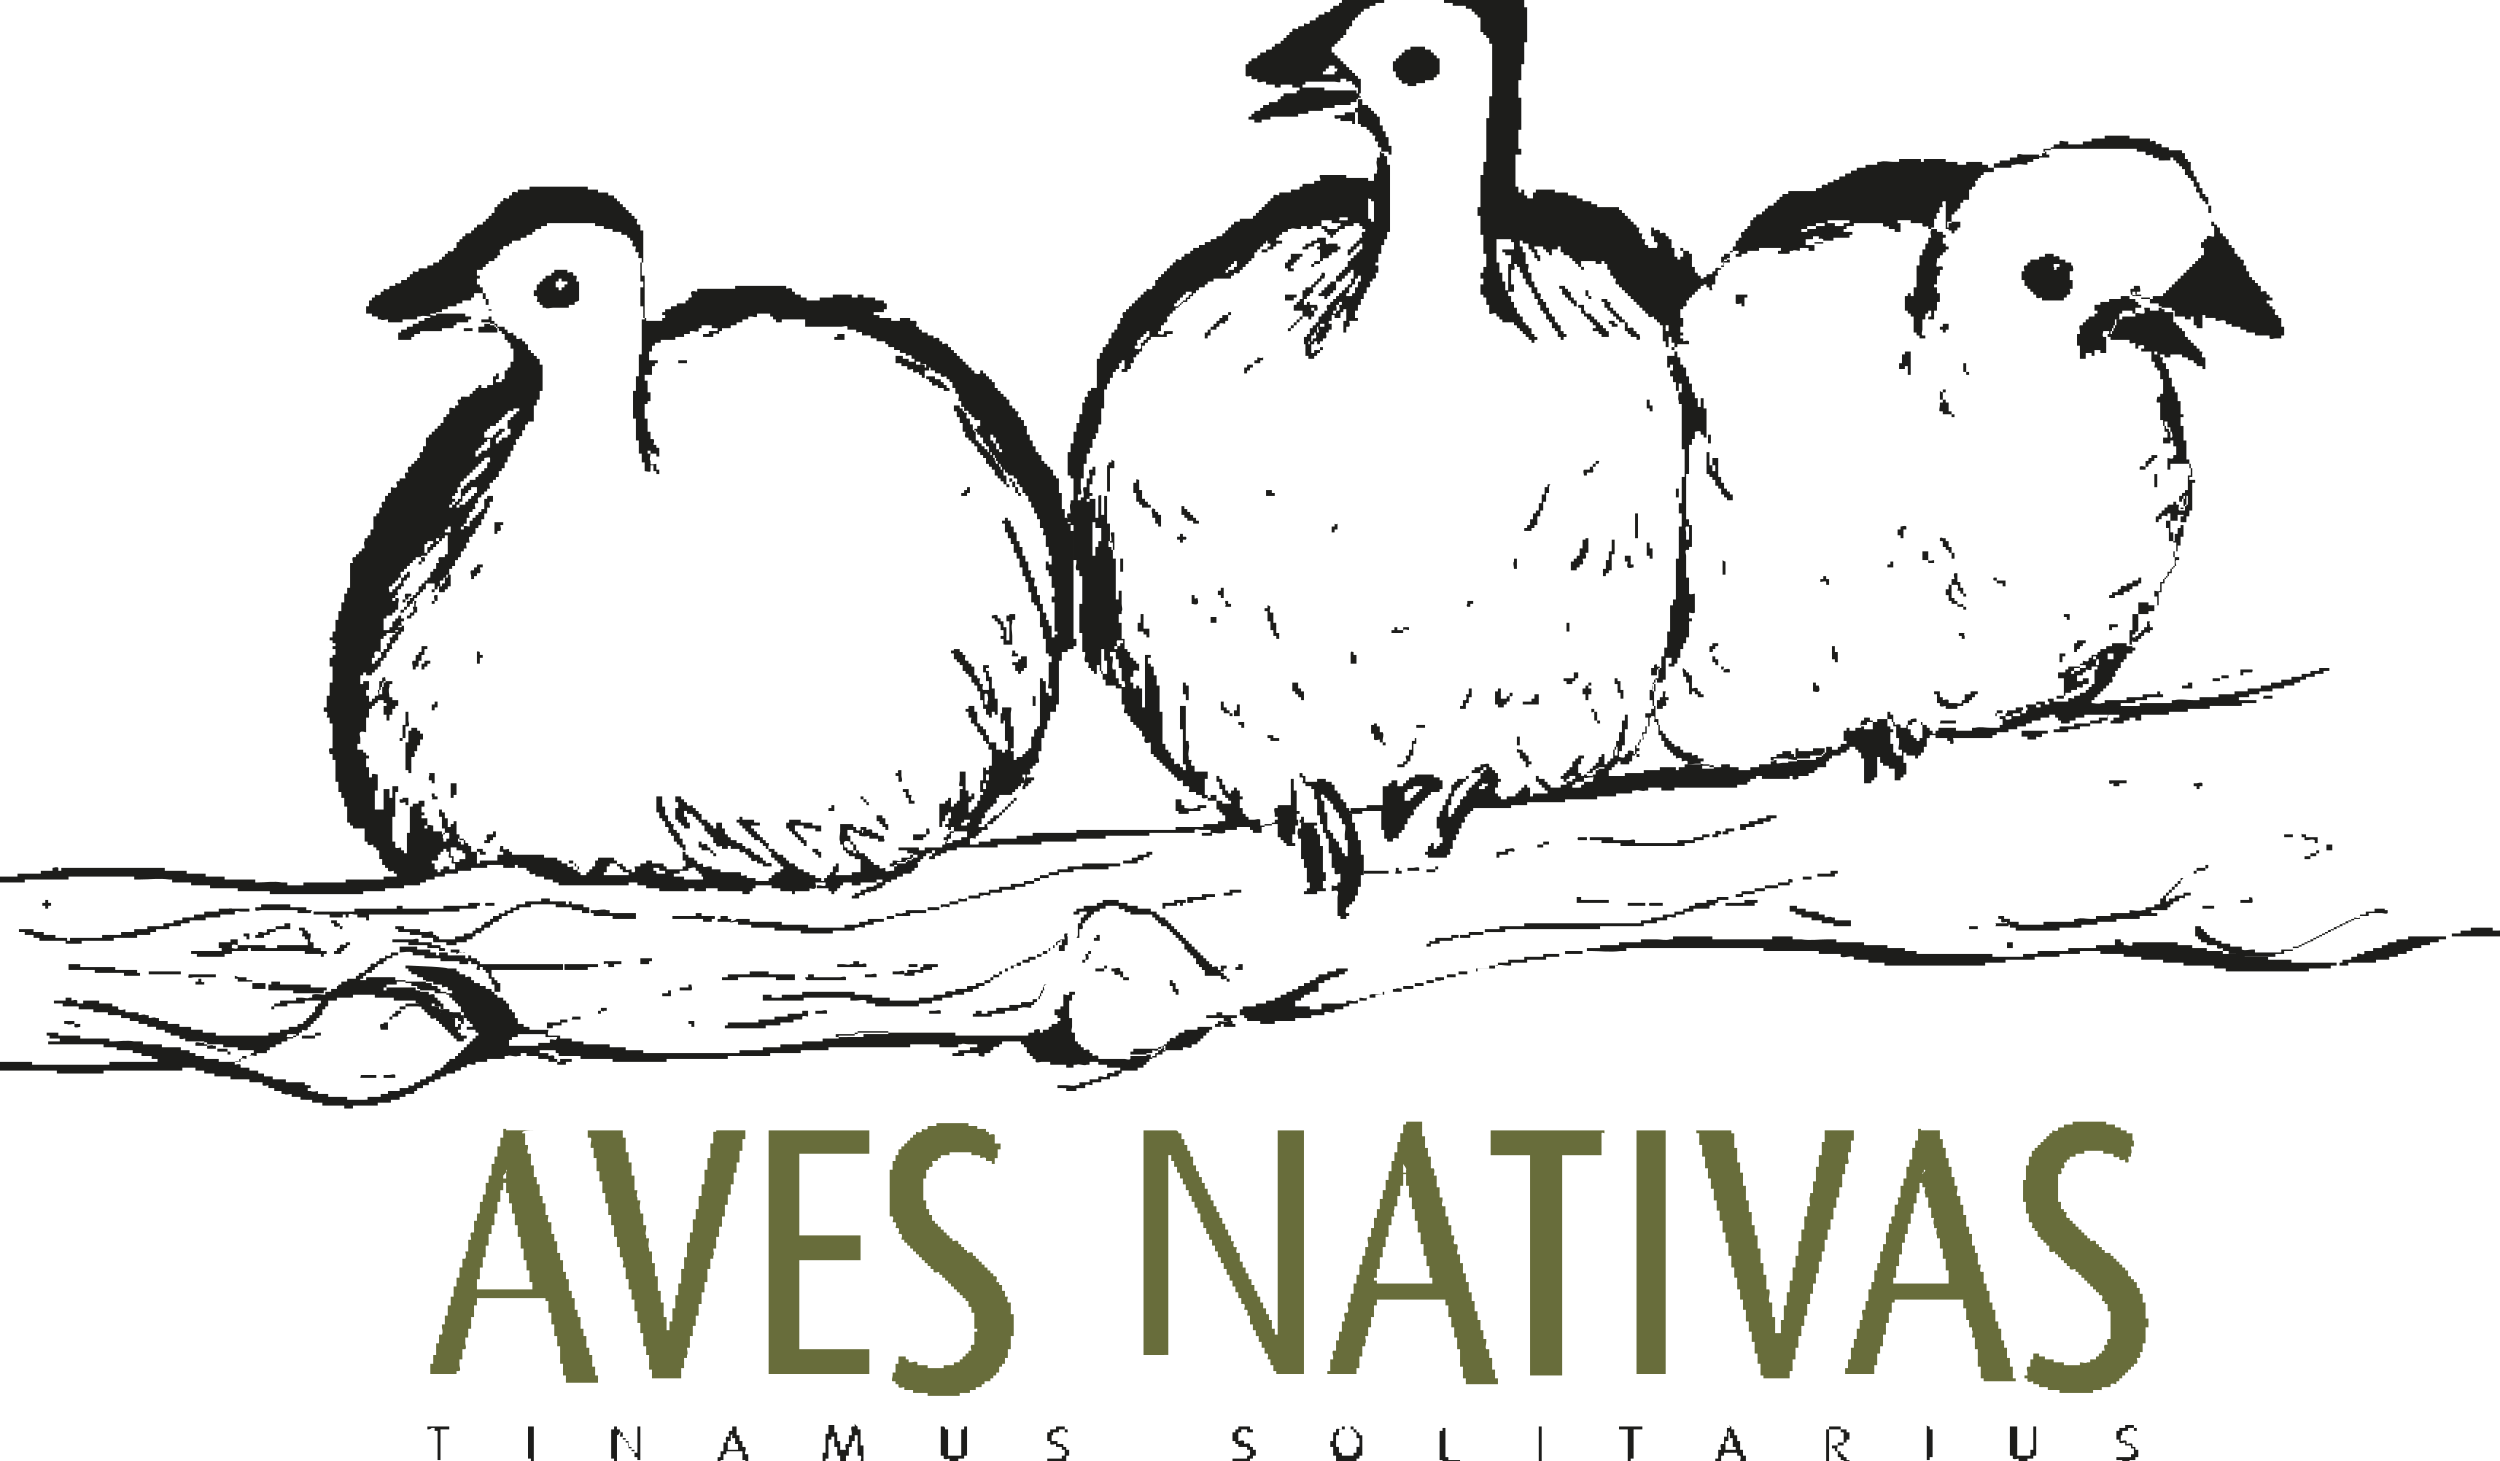 <svg version="1.2" baseProfile="tiny" xmlns="http://www.w3.org/2000/svg" width="171.4" height="100.2" viewBox="-175.8 230.5 171.4 100.2"><g fill-rule="evenodd"><path fill="#1D1D1B" d="M-86.5 247.9v.2h-.2v.2h-.2v.2h-.2v.2h-.2v.2h.2v.2h-.4v-.2h-.2v-.2-.2h.2v-.2h.2v-.4h.8zM-136.4 251.2v.2h-.2-.2v.2h-1.1c-.2 0-.4.1-.5 0h-.2v-.2h-.2v-.2h-.2c0-.1.1-.3 0-.4h-.2v-.4h.2v-.2-.2h.2v-.2h.2v-.2h.2v-.2h.4v-.2h.2v-.2h.9v.2c.1 0 .3-.1.4 0v.2h.2c.1 0 0 .3 0 .4h.2v1.3c-.1.1-.3.1-.3.1m-1.1-1.4h-.2v.4h.2v.2h.2v-.2h.2v-.2h.2v-.2h-.4v-.2h-.2v.2zM-63.3 249.8h.4v.2h.2v.4h-.2-.2v-.2h-.2v-.2-.2M-68.7 250.1h.2v.2h.2v.2h.2v.4h.2v.2h.2v.4h-.2v-.2h-.2v-.2h-.2v-.2h-.2v-.2h-.2v-.4h-.2v-.2h.2M-86.9 250.7v.2h-.2v.2H-87.7v-.4h.8zM-56.7 250.7h.7v.2h-.2V251.5h-.2v-.2c-.1 0-.3.1-.4 0V250.7zM-67.3 251.8h.2v.2h.4v.2h.2v.2h.2v.2h.2v.2h.2v.2h.2v.2h.2v.4h-.5v-.2h-.2v-.2h-.2-.2v-.2h.2v-.2h-.2v-.2h-.2v-.2h-.2v-.2h-.2v-.2h-.2v-.4h-.2v-.2h.4v.4zM-65.3 252.5h.2v.2h.2v.2h-.4v-.2h-.2v-.2h.2M-128.6 253v-.2h.2v-.2h.4v.4h-.6zM-42.2 252.7v.4h-.2v.2h-.2v-.2h-.2v-.2h.2v-.2h.4zM-44.8 254.7v1.5h-.2V255.6h-.2v.2h-.4v-.4h.2v-.2-.4h.2v-.2h.4zM-89.2 255v.2h-.2v.2h-.2-.2v-.2h.2v-.2c.1 0 .3.1.4 0M-129.3 255.2H-128.7v.2h-.4-.2v-.2M-90.3 256.1h-.2v-.2-.2h.2v-.2h.4v.2h-.2v.2h-.2v.2M-62.9 257.9h.2v.4h.2v.4h-.2v-.2h-.2v-.2-.4M-58.7 260.3h.2V260.9h-.2v-.6zM-58.4 262.8h.2v-.2-.2h-.2v-.5h.4v1.3h.2v.4h.2v.4h.2v.2h.2v.2h.2v.4h-.4v-.2h-.2v-.2h-.2v-.2-.2h-.2v-.2h-.2v-.4h-.2v-.2h-.2v-.2h-.2v-1.5h.2V262.4h.2v.4zM-99.4 262.1v.5h-.4v-.4h.2v-.2c.1.1.2.1.2.1M-27.9 263v.9h-.2v-.5-.4h.2M-97.7 263.4v.7h.2V264.7h.2v.2h.2v.2h.2v.2H-97.5v-.2h-.2v-.2h-.2v-.2-.4h-.2v-.2-.5h.2v-.2c0-.1.1 0 .2 0M-69.6 263.9v.4h-.2V264.9h-.2V265.5h-.2v.4h-.2V266.5h-.2v.2h-.2v.2h-.5v-.2h.2v-.2h.2v-.2-.2h.2v-.2-.2h.2v-.2h.2v-.5h.2v-.4-.2h.2v-.5h.2v-.2h.2c-.1.1-.1.2-.1.2M-109.5 263.9h.2v.4h-.2v.2h-.4v-.2h.2v-.2h.2v-.2zM-89 264.1h.4v.2h.2v.2h-.6v-.4zM-94.8 265.2h.2v.2h.2v.2h.2v.2h.2v.2h.2v.2h.2v.2h-.2-.2v-.2h-.2-.2v-.2h-.2v-.2h-.2V265.2zM-96.6 265.4v.2h.2v.2h.2v.8h-.2v-.2h-.2v-.2-.2h-.2v-.2c0-.1-.1-.3 0-.4 0-.1.1 0 .2 0M-63.5 265.7v1.7h-.2v-.9-.4-.2-.2h.2M-141.3 266.3v.2h-.2c0 .1.1.3 0 .4h-.2v.2h-.2v-.2-.2-.4h.6zM-84.1 266.4v.4h-.2v.2h-.2v-.2-.2h.2v-.2s.1.1.2 0M-45.3 266.8V267.4h-.2v-.2h-.2v-.4h.2v-.2c.1 0 .3-.1.4 0v.2h-.2M-94.5 267.5h-.2v.2h-.2v-.2h-.2v-.2h.2v-.2h.2v.2h.2c.1.1 0 .2 0 .2M-67.1 267.4h.2v1h-.2c0 .1.1.3 0 .4h-.2c0 .1.1.3 0 .4h-.2v.2h-.2v.2h-.4v-.6h.2v-.2h.2v-.2h.2v-.5h.2v-.2-.4h.2v-.1zM-65.1 267.7v.8h-.2v1.1h-.2v.2h-.2v.2h-.2v-.5h.2v-.2-.2-.2h.2v-.4-.2h.2V267.7v-.2h.2v.2M-62.9 267.7h.2v.4h.2v.7h-.2v-.2h-.2v-.2-.7zM-64.4 268.6h.4V269.2h.2v.2c-.1 0-.3.1-.4 0-.1-.1 0-.3 0-.4h-.2v-.2-.2M-71.8 268.8v.7h-.2c0-.2-.1-.4 0-.5v-.2h.2M-57.5 269v.9h-.2v-.2-.4-.4c.1.1.2.1.2.1M-46.2 269h.2v.4h-.4v-.2h.2v-.2M-142.7 269.2v.2h-.2c0 .1.1.3 0 .4h-.2v.2h-.2v.2h-.2v-.2c0-.1-.1-.3 0-.4h.2v-.2h.2v-.2h.4zM-144.9 270.1V270.7h-.2v.2h-.2v.2h-.4v-.4h.2v-.2h.2v-.4h.2v-.2h.2v.2M-50.6 270.6v-.2c0-.1-.3 0-.4 0v-.2h.2v-.2h.2v.2h.2v.4h-.2M-29 270.3v.2h-.2v.2h-.2-.2v.2h-.2v.2c-.1 0-.3-.1-.4 0v.2H-30.8v.2h-.4v-.2h.2v-.2h.4v-.2h.2v-.2c.1-.1.3 0 .4 0v-.2h.4v-.2h.4v-.2h.2v.2M-91.9 270.8v.7h-.2v-.2h-.2V271h.2v-.2h.2M-93.7 271.5c0 .1.1.3 0 .4-.1.1-.3 0-.4 0v-.2-.4h.2v.2c0 .1.1 0 .2 0M-91.8 271.9v-.2h.2v.2h.2v.2h-.2-.2c0-.1.1-.2 0-.2M-75.2 271.9v-.2h.4v.2h-.2v.2h-.2c-.1-.1 0-.2 0-.2M-88.7 272.1c0 .1-.1.3 0 .4h.2v.7h.2v.7h.2v.4h-.2v-.2h-.2v-.2-.2h-.2v-.4-.2h-.2v-.5-.2h-.2v-.2h.2v-.2c.1 0 .2.1.2.1M-106.6 272.6h.4v.4h-.2v.2c-.1.3 0 .6 0 .9V274.7H-107v-.4h-.2v-.2h.2v-.2-.2h-.2v-.2-.2h-.2v-.2h-.2v-.2h-.2v-.2c.1 0 .3-.1.4 0v.2h.2v.2h.2v.4h.2v.9h.2v-.9-.4h-.2v-.4h.2v-.1zM-97.6 272.6h.2v1h.4V274.2h-.2v-.2h-.2v-.2h-.4v-.4-.2h.2V272.6zM-33.9 272.8v.2h-.2v-.2h-.2v-.2h.4v.2M-92.8 272.8h.4v.4h-.4zM-68.4 273.2h.2V273.8h-.2v-.6zM-28.4 273.3v.2h.2v.2h-.2v.2c-.1 0-.3-.1-.4 0v.2h-.2v.2h-.2v.2h-.4v-.2h.2v-.2h.2v-.2h.2v-.2h.2v-.2h.2v-.2-.2h.2c0 .1-.1.2 0 .2M-30.6 273.5h-.2-.2v.2h-.2v-.2-.2H-30.6v.2M-41.1 274.1v.2h-.2v-.2h-.2v-.2h.4s-.1.1 0 .2M-33 274.6v.2h-.2v.2h-.2v.2h-.2v-.2-.4h.2v-.2H-32.8v.2h-.2M-58.4 275.2h-.2v-.2-.2h.2v-.2h.4v.2h-.2v.2h-.2s.1.1 0 .2M-146.9 274.8h.4v.2h-.2v.4h-.2v.4h-.2v.4h-.2v.2h-.2v-.2c0-.1-.1-.3 0-.4h.2v-.4h.2v-.2h.2v-.4zM-50.2 274.8h.2v.4h.2v.7h-.2v-.2h-.2v-.2-.7zM-110.4 275h.4v.2h.2v.2h.2c0 .1-.1.3 0 .4h.2v.2h.2v.2h.2V276.8h.2v.2h.2c0 .1-.1.3 0 .4h.2c0 .1-.1.3 0 .4h.4v-.4-.2h-.2v-.4-.2h-.2v-.5h.4v.2h-.2v.2h.2v.4h.2v.8h.2v.7h.2V279.5h-.2v-.2h-.2v.4h-.2v-.2h-.2v-.4h-.2v-.2-.4h-.2v-.2-.2-.2h-.2v-.2-.2h-.2v-.2h-.2v-.4h-.2v-.2h-.2v-.2h-.2v-.2-.2h-.2v-.2h-.2v-.2h-.2v-.4h-.2v-.2h.2v-.1zm2.1 3.1v.7h.2v-.2c.1-.2 0-.4 0-.5 0 0-.1-.1-.2 0M-142.9 275.2v.2h.2v.2h-.2v.4h-.2V275.4v-.2c0-.1.2 0 .2 0M-106.4 275.3v-.2h.2v.2h.2v.2h-.2-.2c-.1 0 0-.1 0-.2M-83 275.2v.2h.2V276h-.4v-.5-.2c0-.2.1-.1.2-.1M-34.4 275.5v.4h-.2v-.2-.4h.4v.2h-.2M-105.4 275.5v.8h-.2v.2h-.2v.2h-.2v-.2h-.2v-.2-.2h-.2v-.2h.4v-.2h.2v-.2h.4zM-58.2 275.5v.2h.2v.4h-.2v-.2h-.2v-.2-.2h.2M-146.7 276.4h-.2v-.2-.2h.2v-.2h.4v.2h-.2v.2h-.2v.2M-60.2 276.4v.2h.2v.2h.2v.9c.1 0 .3-.1.4 0v.2h.2v.2h.2v.2h-.2-.2v-.2h-.2v-.2h-.2v.2h-.2v-.2-.4-.2h-.2v-.2-.2h-.2v-.2c0-.1-.1-.3 0-.4.1.1.2.2.2.1M-21.4 276.6h-.4-.2v.2h-.2v-.2-.2h.8c.1 0 0 .2 0 .2M-65.1 277h.2v.2h.2V277.8h.2V278.4h-.2v-.2-.2h-.2v-.2-.2-.2h-.2v-.4zM-94.5 277.3v.2h.2v1h-.2v-.2-.2h-.2v-.4-.4h.2M-87.2 277.3h.4v.4h.2v.2h.2V278.5h-.2v-.2h-.2v-.2h-.2v-.2h-.2V277.3zM-51.1 277.5c0 .1.1.3 0 .4-.1.1-.3 0-.4 0v-.2-.4h.2v.2h.2M-25.5 277.3v.4h-.7v-.2h.4v-.2h.2.1M-74.9 277.9v.4h-.2v.4h-.2v.4h-.4v-.2h.2v-.2-.2h.2c.1-.1 0-.3 0-.4h.2v-.2-.2h.2v.2M-70.7 278.1h.4v.7h-.9-.2v-.2H-70.8v-.2h.2V278.1zM-20.6 278.2H-20v.2h-.4-.2c-.1 0 0-.1 0-.2M-145.8 278.6v.4h-.2v.2h-.2v-.2-.2h.2v-.2h.2M-91 278.8h.2v.8h-.4v-.4h.2v-.4zM-106.8 279.1v.8h-.2v.2h-.2v-.7h.2v-.2c0-.1.2 0 .2-.1M-31.3 279.7v.2h-.2-.2v.2h-.8v.2h-.5-.2v.2h-.8v.2h-1v-.2h.4v-.2h1v-.2h1.1v-.2H-31.9v-.2H-31.3v-.2h.2c-.2 0-.3.2-.2.2M-90.5 280.2v.2h-.2v-.2h-.2v-.2h.4v.2M-78.7 280.2H-78.1v.2h-.4-.2v-.2M-147.6 280.4h.4v.2h.2v.2h.2v.4h-.2v.4h-.2v.4h-.2c0 .1.1.3 0 .4h-.2v1.1h-.2v-.2h-.2V282.7v-.9-.4h.2v-.8h.2v-.2zM-37 280.6h1.6v.2h-.2-.2v.2c-.1.1-.3 0-.4 0v.2H-36.8v-.2h-.4v-.4zM-88.1 281.1v.2H-88.7v-.2h-.2v-.2h.4v.2h.4M-71.8 281h.2V281.6h-.2v-.6zM-78.9 281.1h.2v.4h-.2v.8h-.2v.4h-.2v.2h-.2v.2h-.5v-.2h.4v-.2h.2c.1-.1-.1-.3 0-.4h.2v-.4h.2V281.3h.2v-.2zM-71.6 281.9h.2v.2h.2v.2h.2v.4h.2v.2h-.2v.2h-.2v-.2-.2h-.2v-.2h-.2v-.4h-.2v-.2c0-.1.1 0 .2 0M-114.2 283.3h.2v.4c0 .1.1.3 0 .4h-.2v-.2-.2h-.2v-.2h.2s-.1-.1 0-.2M-146.4 283.5h.4v.7h-.2v-.2h-.2v-.2c0-.1.1-.2 0-.3M-86.7 283.5h.2v.2h.2v.4h.8v-.2H-84.9v.2h.4v.2h.2v.4h.2v.2h.2v.4h.2v.2h.2v.4h.2v.4h.2V286.9h.2V287.5h.2V288.1h.2v1h.2v1.4h-.2v.8h-.2V291.9h-.2v.4h-.2v.2h-.2v.2h-.2c0 .1-.1.3 0 .4h.2v.2h-.2v.2h-.4v-.2h-.2v-.2-.4-.7c0-.1.1-.3 0-.4-.1-.1-.3 0-.4 0v-.4c.1 0 .3.1.4 0v-.2h.2V290.4c-.1 0-.3.1-.4 0v-.2-.2h-.2v-.4-.4-.2h-.2v-1h-.2v-.2-.2h-.2v-.4-.2h-.2v-.4-.2h-.2v-.4-.5-.2h-.2v-.7h-.2v-.2h-.2-.2v-.2h-.2c0-.1.1-.3 0-.4h-.2V283.5zm1.5 1.5c-.1 0 0 .3 0 .4h.2v.8h.2v1.2h.2v.2h.2v.4h.2v.2h.2v.4h.2v.4h.2v.2h.2v-1.1h-.2v-.4c0-.2.1-.5 0-.7h-.2v-.2-.2h-.2v-.2-.2h-.2v-.2h-.2v-.2-.2h-.2v-.2h-.2v-.2h-.2v-.2c-.1 0-.2-.1-.2 0"/><path fill="#1D1D1B" d="M-76.9 284V284.6h-.2v.2h-.4-.2v.2h-.2v.2h-.2v.2h-.2v.2h-.2v.2h-.2v.2h-.2c0 .1.1.3 0 .4h-.2v.2h-.2v.4h-.2v.4h-.2v.2h-.2v.4c-.1 0-.3-.1-.4 0v.2h-.2-.2v-.2h-.2v-.2-.2-.2h-.2v-1.3h-1.3v.2h-1-.2v-.2h.4v-.2h1.1v-.2h1.1v-1.1-.2h.4v-.2h.2v-.2h.4v.4h.4v-.2h.2v-.2h.2v-.2h.4v-.2h1.3v.2h.4v.2zm-2 .4v.2h-.2-.2v.2h-.2V285.4h.4v-.2h.2v-.2h.2v-.2h.2v-.2h.2v-.2h-.6zM-31.2 284.2v-.2h1.2v.2h-.5v.2h-.4v-.2c-.1 0-.2.1-.3 0M-144.9 284.2h.4v.8h-.2v.2h-.2v-.2-.8M-25.4 284.4v-.2h.2c.1 0 .3-.1.4 0v.2h-.2v.2h-.2v-.2h-.2M-113.7 284.6h.2v.4h.2c0 .1-.1.3 0 .4h.2v.2h-.2-.2v-.2-.2h-.2v-.4h-.2v-.2h.2M-146.2 285.1v-.2h.2v.2h.2v.2h-.2-.2s.1-.1 0-.2M-130.8 285.1h.4v.7h.2V286.4h.2v.4h.2v.2h.2c0 .1-.1.3 0 .4h.2v.2h.2v.4h.2v.4h.2v.4h-.2v-.2h-.2v-.2h-.2v-.2h-.2v-.2-.2h-.2v-.2h-.2c0-.1.1-.3 0-.4h-.2v-.4h-.2v-.2h-.2v-.4h-.2v-1.1zM-129.5 285.1h.4v.2h.2v.2h.2v.2c.1.1.3 0 .4 0v.2h.2v.2h.2v.2h.2v.4h.4v.2h.2v.2h.2v.2h.2v-.2-.2h.4v.4h.2v.4h.2v.2h.2v.2h.4v.2h.4v.2h.2v.2c.1 0 .3-.1.4 0v.2h.2v.2h.4v.2h.2v.2h.2v.2c.1 0 .3-.1.4 0v.2H-123.5v-.2h-.2-.2v-.2c-.1 0-.3.1-.4 0v-.2h-.2v-.2h-.2v-.2c-.1 0-.3.1-.4 0v-.2h-.4-.2v-.2h-.2v.2h-.4v-.2c-.1 0-.3.1-.4 0v-.2h-.2v-.2-.2h-.2v-.2h-.2v-.2h-.2v-.4h-.2v-.2h-.2v-.2h-.2v-.2h-.2v-.2h-.2-.2v-.2h-.2v.4h.2v.4h.2v.4h-.4v-.2h-.2v-.2h-.2v-.2h-.2v-.4-.2-.2h.2v-.2-.2h-.2v-.4zM-95.2 285.3h.4v.4h.2v.2c.2 0 .5.1.7 0h.2v-.2H-93.1v.2h-.2-.2v.2H-94.1h-.2v.2h-.7v-.2h-.2v-.2-.6M-118.8 285.7h.2v.4h-.4v-.2h.2v-.2M-115.7 286.4h.4v.2h.2v.4h.2v.4h-.2v-.2h-.2v-.2h-.2v-.2h-.2v-.4zM-54 286.4v.2h-.2-.2v.2c-.2.1-.4 0-.5 0v.2h-.2-.2-.2v.2h-.4-.2v.2h-.4v-.4H-55.9v-.2H-55.3v-.2H-54.7v-.2h.7zM-119.5 287.5h-.4v-.2H-120.5h-.2v-.2H-121.3v.4h.2v.2h.2v.2h.2v.2h.2v.4h-.2v-.2h-.2v-.2h-.2v-.2h-.2v-.2h-.2v-.2h-.2v-.2h-.2v-.2-.2h.2v-.2h.8v.2h.8v.2H-119.5v.4zM-115.2 288.2h-.4v-.2H-116.2v-.2c-.1 0-.3.1-.4 0-.1-.1 0-.3 0-.4h-.2v-.2h.4v.2c.1 0 .3-.1.4 0v.2h.4v.2h.4v.2c.1.1 0 .2 0 .2M-56.9 287.3v.2h-.2-.2v.2h-.2-.2v-.2h.2v-.2h.6zM-141.8 287.7v.2h-.2v.2h-.2v.2h-.4v-.2h.2c0-.1-.1-.3 0-.4h.4v-.2h.2v.2M-57.8 287.5v.2h-.2v.2h-.2-.2v-.2h.2v-.2c.1-.1.3 0 .4 0M-58.6 287.7v.2h-.2-.2v.2h-.4-.2v.2h-.5-.2v.2h-4.2-.2v-.2H-66v-.2h-.8v-.2h1.6v.2h1.1c.1 0 .3-.1.4 0v.2h2.9v-.2h1.1v-.2H-59.1v-.2h.5zM-19.2 287.7H-18.6v.2h-.4-.2v-.2M-17.9 287.7h.2v.2h.8v.4h-.2v-.2c-.2-.1-.4 0-.5 0h-.2v-.2h-.2v-.2c-.1-.1 0 0 .1 0M-67.6 287.9H-67v.2h-.4-.2c-.1-.1 0-.2 0-.2M-16.3 288.4h.4v.4h-.4zM-120.1 288.9v-.2h.4v.2h.2v.4h-.2v-.2h-.2v-.2s-.1.1-.2 0M-72 288.9c-.1 0-.3-.1-.4 0v.2h-.4-.2v.2h-.2v-.2-.2H-72.6v-.2h.2c.1 0 .3-.1.4 0 .1.1 0 .2 0 .2M-125.3 293.5h.9v.2h2.2v.2h1.8v.2h2.5v-.2h1v-.2H-116.3v-.2h1.3v-.2H-114.4v-.2c.2 0 .4.1.5 0h.2v-.2h1.5v-.2H-111.3v-.2H-110.7v-.2H-110.1v-.2c.2 0 .4.1.5 0h.2v-.2h.7v-.2h.7v-.2h.7v-.2h.8v-.2h.9v-.2h.7v-.2h.4v-.2H-103.9v-.2H-103.3v-.2h.7v-.2h1v-.2h2.8v-.2H-98.2v-.2h.4v-.2H-97.2v-.2h.4v.2h-.2v.2c-.1 0-.3-.1-.4 0v.2c-.1 0-.3-.1-.4 0v.2H-99v.2h-.8v.2h-2.4v.2h-1v.2h-.7v.2H-104.5v.2h-.2-.2v.2h-.4-.2v.2h-.5-.2v.2h-.9v.2h-.8v.2c-.2 0-.4-.1-.5 0h-.2v.2h-.9v.2H-110.1v.2h-.2-.2-.2v.2c-.2 0-.4-.1-.5 0h-.2v.2h-.9v.2h-1.1v.2h-1.1v.2h-.7v.2h-.7v.2h-.2-.2-.2v.2c-.2 0-.4-.1-.5 0h-.2v.2h-1.5v.2h-2-.2v-.2h-1.8v-.2h-1.6v-.2H-125.2v-.2h-.2c-.1 0-.3.1-.4 0 .5-.1.5-.2.5-.2M-80.1 290.2v-.2h.2v.2h.2v.2h-.2-.2c-.1 0 0-.1 0-.2M-78.9 290c.1 0 .3-.1.4 0v.2h-.4-.4v-.2h.4M-82.3 290.2h1.7v.2h-1.5-.2v-.2M-49.8 290.2v.2h-.2v.2h-1.2v-.2H-50.3v-.2h.5zM-52.2 290.6H-51.6v.2h-.4-.2v-.2M-26.3 290.9v.2h-.2v.2h-.2v.2h-.2v.2h-.2v.2h-.2v.4h.2v-.2h.4v-.2H-26.1v-.2h.5v.2h-.2-.2v.2c-.1 0-.3-.1-.4 0v.2h-.4v.2h-.2v.2h-.2v.2h-1.1v.2h.4v.2H-29.1v.2h-1.6v.2H-32v.2h-1.1v.2h-1.5v.2H-37.6v-.2h-.4v-.2h-.2v-.2c-.1 0-.3.1-.4 0v-.2h-.2v-.2h.4v.2h.4v.2H-37.4v.2h1.7v-.2h2.1v-.2h.2c.3-.1.6 0 .9 0h.4v-.2h1v-.2H-29.8v-.2c.3 0 .6.1.9 0h.2v-.2H-28.1v-.2h.4v-.4h.2v-.2h.2v-.2h.2v-.2h.2v-.2h.2v-.2h.2v-.2h.2v-.2h.2l-.2.2M-115.7 291.3v.2h-.2-.2v.2c-.1 0-.3-.1-.4 0v.2c-.1 0-.3-.1-.4 0v.2h-.5v-.2h.2v-.2c.1 0 .3.1.4 0v-.2h.4v-.2h.7zM-90.7 291.5v.2h-.2-.2-.2v.2H-91.9v-.2h.4v-.2h.8zM-92.5 291.8v.2h-.2-.2-.2v.2h-.9v.2h-.4v-.4h1v-.2h.9zM-67.8 292h.4v.2h1.9v.2h-2.2v-.4zM-21.4 292c0 .1.1.3 0 .4H-22h-.2v-.2H-21.6v-.2c.1 0 .2.1.2 0M-172.3 292.6h-.2v.2h-.2v-.2h-.2v-.2h.2v-.2h.2v.2h.2v.2M-135.7 293.1h-.2v-.2h-.7v-.2h-1.1v-.2H-139.4v.2h-.8v.2h-.2-.2v.2h-.2-.2v.2h-.2-.2v.2h-.2v.2h-.2-.2v.2h-.2v.2h-.4v.2h-.2v.2c-.1 0-.3-.1-.4 0v.2h-.2v.2h-.4v.2h-.5-.2v.2h-.5-.2v-.2H-146.1v-.4h.4v.2h1.1v-.2H-144v-.2H-143.4v-.2h.2v-.2c.1 0 .3.1.4 0v-.2h.2v-.2h.4v-.2h.2v-.2h.4v-.2c.1 0 .3.1.4 0v-.2c.1 0 .3.1.4 0v-.2c.1 0 .3.1.4 0v-.2H-139.8v-.2h1.1v-.2H-138.1v.2h1.1v.2h.2v-.2h.2v.2h.8v.2h.4v.4zM-94.7 292.4v.2h-.2v-.2h-.2v.2H-95.7h-.2v.2h-.2v-.2-.2h.8v-.2h.8v.2h-.2M-55.3 292.4h-.2v.2h-2v-.2h1.3v-.2h.9v.2M-142.9 292.4v.2h-.2v.2h-1.2v.2h-2.1v.2h-4.1v.4h-.2v-.2h-.4-.2v-.2h-.2c-.1 0-.3-.1-.4 0v.2h-.2v-.2h-.2v.2H-153.2v-.2h-1.1v-.2h2.8v-.2H-148.6v-.2h.4v.2H-145.4v-.2h1.7v-.2h.8M-142.5 292.4H-141.9v.2h-.4-.2c-.1-.1 0-.2 0-.2M-63.6 292.4H-63v.2h-1-.2v-.2H-63.6zM-62.7 292.4h.9v.2h-.7-.2c-.1-.1 0-.2 0-.2M-154.5 293.1h-.7-.2v-.2h-2.5c-.1 0-.3.1-.4 0v-.2h.4v-.2h2v.2h1.1v.2h.4c-.1.1-.1.2-.1.2M-53.1 292.6h.5v.2H-52v.2h.9v.2h.4v.2c.2 0 .4-.1.5 0h.2v.2h1.1v.4h-1.2v-.2h-.8v-.2h-.5-.2v-.2h-.7v-.2h-.4v-.2h-.4v-.4zM-24.8 292.8v-.2h.8v.2h-.8zM-158.7 292.8v.2H-159.3c-.1 0-.3-.1-.4 0v.2h-.4v-.4h1.4zM-134.9 292.9c.2 0 .5-.1.7 0h.2v.2h1.8v.4h-1.6v-.2h-1.1-.2v-.2h-.2v-.2h.4M-12.3 292.9h.2v.2c-.1.1-.3 0-.4 0h-.9v.2h-.2-.2-.2v.2H-14.6v.2c-.1 0-.3-.1-.4 0v.2c-.1 0-.3-.1-.4 0v.2c-.1 0-.3-.1-.4 0v.2c-.1 0-.3-.1-.4 0v.2h-.4v.2h-.2-.2v.2h-.2-.2v.2h-.2-.2v.2h-.2-.2v.2h-.2-.2v.2h-.4-.2v.2H-19.8v.2H-22.5v-.2h-.5v-.2h-.2-.2v-.2c-.1 0-.3.1-.4 0v-.2h-.5-.2v-.2h-.2-.2v-.2h-.2v-.2h-.2v-.7h.4v.2h.2v.2h.2v.2h.2v.2h.4v.2h.4v.2H-22.9v.2h.8v.2c.2.1.5 0 .7 0h.2v.2H-19.4v-.2h.8v-.2H-18v-.2h.4v-.2c.1 0 .3.1.4 0v-.2h.4v-.2h.4v-.2h.4v-.2h.4v-.2h.4v-.2h.4v-.2h.4v-.2c.1 0 .3.1.4 0v-.2h.4v-.2H-13v-.2h.8-.1zM-126.8 293.5h-.2v.2H-127.6v-.2H-129.5h-.2v-.2h1.6v-.2h.4v.2h.8c.2 0 .1.1.1.2"/><path fill="#1D1D1B" d="M-125.7 293.7h-.9v-.2h.2v-.2h.5v.2h.2c.1 0 0 .1 0 .2M-39 293.8h.9v.2h-.7-.2s.1-.1 0-.2M-148.7 294.2v-.2H-148.1v.2h1.1v.2h.5c.1 0 .3-.1.4 0v.2h.2v.4h-.2v-.2H-146.7h-.2v-.2h-.8v-.2H-148.3h-.2v-.2h-.2zM-40.8 294H-40.2v.2h-.4-.2v-.2M-154.7 295.3v-.4h-.2v-.2h-.2c0-.1.1-.3 0-.4h-.2v-.2h.4v.2h.2v.2h.2v.2c0 .1-.1.3 0 .4h.2v.4h.5v.2h.4v.2h-.2v.2h-.2v-.2h-1.1v-.2h-3.5-.2v-.2h-.2v.2h-1.1v.2h-.5v.2h-1.9v-.2h-.4v-.2H-160.6v-.2h-.2v-.4h.8v-.2h.5v.4c-.1 0-.3-.1-.4 0v.2c.1 0 .3.1.4 0v-.2h1.9v.2h.8v-.2h2.1z"/><path fill="#1D1D1B" d="M-158.7 294.7v.2h-.2v-.2h-.2v-.2h.4v.2M-102.6 294.7V295.3h-.2v.4h-.4v-.4h.2v-.2-.2h.2c0-.1-.1-.3 0-.4h.2c0 .1-.1.2 0 .2M-100.6 294.6h.2v.4h-.4v-.2h.2c0-.1-.1-.2 0-.2M-75.8 294.6v.2h-.2-.2v.2h-.9v.2h-.2-.2-.2v.2h-.3v-.2h.2v-.2c.1 0 .3.1.4 0v-.2h1.1v-.2h.5zM-145.3 295.7h-.4v-.2H-146.3h-.2v-.2h-1.3v-.2h-1.1v-.2h1.4c.1 0 .3-.1.4 0v.2h.9v.2H-145.6v.2h.2c.2 0 .1.1.1.2"/><path fill="#1D1D1B" d="M-103.4 295.1v.2h-.2v.2h-.2v.2h-.2v.2h-.2-.2v.2h-.2-.2v.2h-.2-.2v.2H-105.8v.2c-.2.1-.4-.1-.5 0v.2h-.2-.2v.2h-.4v.2h-.2v.2h-.2-.2v.2h-.2v.2h-.2-.2v.2h-.2-.2v.2h-.2-.2v.2H-109.7v.2h-.8v.2h-.5-.2v.2h-.7v.2H-112.8v.2h-3v-.2h-.2-.2-.2v-.2c-.2-.1-.5 0-.7 0h-.4v-.2h-3.2v.2h-2.6-.2v-.2-.2H-122.9v.2h.7v-.2h1.4v-.2h3.6v.2h1.2v.2h1.2v.2h2v-.2h1v-.2h.8v-.2c.2-.1.5 0 .7 0v-.2h.8v-.2H-108.9v-.2H-108.3v-.2h.4v-.2h.2v-.2c.1 0 .3.1.4 0v-.2h.4v-.2h.4v-.2h.4v-.2h.4v-.2h.4v-.2H-104.7v-.2c.1 0 .3.1.4 0v-.2h.4v-.2h.4v-.2h.2v-.2h.2v-.2h.2c-.4.1-.5.2-.5.2M-151.8 295.1v.2h-.2v.2h-.2v.2h-.2v.2h-.5v-.2h.2v-.2h.2v-.2c.1-.1.3 0 .4 0v-.2H-151.8zM-38.2 295.1h.4v.4h-.4zM-144.5 295.8h-.2-.2v-.2H-144.3v.2h.4v.2h.4v.2h.4v.2h.2v.2h5.7v.4h-4.9v.5h.2v.2h.2v.2h.2V298.5h-.4v-.5h-.2v-.2-.2h-.2v-.2-.2h-.2v-.2h-.2v-.2h-.2v.2h-.2c-.1-.1.1-.3 0-.4h-.2-.2v-.2h-.2v.2h-.2-.4v-.2h-1.3v-.2h-1.1v-.2h-.8v-.2c-.3-.1-.6 0-.9 0v-.2-.2H-147.2v.2h.9v.2h.4v.2h.2v-.2H-145.1v.2h1.2v.2h.2v-.2h-.2v-.2c-.1-.1-.3.1-.4 0-.3.2-.2.1-.2 0M-148.5 295.8v.2h-.2-.2v.2h-.2-.2v.2h-.2v.2h-.4v.2h-.2v.2h-.2v.2h-.4v.2h-.2v.2h-.2v.2h-.4v.2h-.4-.2v.2h-.5v-.2h.2v-.2h.4v-.2H-151.4v-.2h.2v-.2h.4v-.2h.2v-.2h.2v-.2c.1-.1.3 0 .4 0v-.2h.2v-.2h.4v-.2c.1 0 .3.1.4 0v-.2h.5zM-131.1 296.2v.2h-.2v.2H-131.9v-.4h.8zM-134.4 296.6v-.2h1.2v.2h-.5v.2h-.4v-.2c-.1-.1-.2 0-.3 0M-116.4 296.6v.2H-118.4v-.2h.4c.2 0 .4.1.5 0h.2v-.2h.4v.2h.2s.2-.1.3 0M-171.2 296.6h.9v.2H-167.9v.2h1.5v.2h.2v.2h-1.1v-.2H-169.1h-.2v-.2h-1.8v-.4zM-137.1 296.6h2.3v.2h-.5-.2v.2h-1.6v-.4z"/><path fill="#1D1D1B" d="M-113.5 296.6H-112.9v.2h-.4-.2v-.2"/><path fill="#1D1D1B" d="M-111.5 296.6v.2h-.2-.2v.2h-.2-.2-.2v.2h-.2c-.1 0-.3-.1-.4 0v.2h-.7v-.2h.2v-.2H-112.7v-.2h.2v-.2h1zM-91 296.6h.4v.4h-.5v-.2h.2v-.2zM-92.1 296.9v-.2h.4v.2h-.2v.2h-.2v-.2M-165.6 297.1h2.2v.2h-2-.2v-.2M-121.3 297.7h-1.3v-.2h-2.4-.2v.2h-1.1v-.2h.4v-.2h1.5v-.2h1.3v.2h1.8v.4z"/><path fill="#1D1D1B" d="M-114.2 297.1c.1 0 .3-.1.4 0v.2h-.4-.4v-.2h.4M-162.9 297.3h1.9v.2h-1.5c-.1 0-.3.1-.4 0 0-.1.1-.2 0-.2M-120.6 297.5h.2v-.2h.4v.2h1.8c.1 0 .3-.1.4 0v.2h-2.5-.2c-.1-.1-.1-.2-.1-.2M-116.1 297.3c.1 0 .3-.1.4 0v.2h-.4-.4v-.2h.4M-161.8 297.8v.2h-.2-.4v-.2h.2v-.2h.2v.2c.1.1.2 0 .2 0M-95.6 297.7h.2v.2h.2v.4h.2v.4h-.2v-.2h-.2v-.2-.2h-.2v-.4zM-153.4 298.2v.2h-.2v.2h-1.9-.2v-.2H-157.4v-.4h.2v-.2H-156.6v.2h2.1v.2h1.1zM-128.4 298c0 .1.1.3 0 .4H-129h-.2v-.2H-128.6v-.2h.2M-104.3 298.2v.4h-.2v.4h-.2v.2h-.2v.2h-.2v.2c-.2 0-.5-.1-.7 0h-.2v.2h-.7-.2v.2h-.9v.2h-1.3v-.2h.2v-.2h.4v.2h.4v-.2H-107.5v-.2H-106.6v-.2h.8v-.2h.8v-.2h.4v-.2h.2c0-.1-.1-.3 0-.4h.2c0-.1-.1-.3 0-.4h.2c-.2 0-.3.2-.3.2M-130 298.4h.2v.4h-.2-.2-.2v-.2h.4v-.2zM-120.4 300.2c-.1 0-.3-.1-.4 0v.2h-.4-.2v.2h-.9v.2h-1v.2h-2.6-.2v-.2h.2v-.2h2.1v-.2h1.1v-.2H-121.8v-.2h1v-.2h.4v.4zM-119.5 299.8c.1 0 .3-.1.4 0v.2h-.4-.4v-.2h.4M-111.7 299.8c.1 0 .3-.1.4 0v.2h-.4-.4v-.2h.4M-136.6 300.2H-136v.2h-.4-.2c0-.1.1-.2 0-.2M-149.6 300.6h.4v.5h-.5c0-.1-.1-.3 0-.4h.2v-.1zM-128.2 300.7v.2h-.2v-.2h-.2v-.2h.4v.2M-151.1 304.2h1.1v.2h-.9-.2c0-.1.1-.2 0-.2M-149.1 304.2c.1 0 .3-.1.4 0v.2h-.4-.4v-.2h.4"/><path fill="#686D3B" d="M-107.2 308.9v.4h-.2V309.9h-.2v.4h-.2v-.2h-.2-.2v-.2c-.1-.1-.3 0-.4 0v-.2H-109.2v-.2h-1.3-.2v.2H-111.3v.2h-.2v.2h-.4c0 .1.1.3 0 .4h-.2v.2h-.2V311.3h-.2v1.5h.2V313.4h.2v.4h.2v.4h.2v.2h.2v.2h.2v.2h.2v.2h.2v.2h.2v.2h.2v.2c.1 0 .3-.1.4 0v.2h.2v.2h.2v.2h.2v.2c.1 0 .3-.1.4 0v.2h.2v.2h.2v.2h.2v.2h.2v.2h.2v.2h.2v.2h.2v.2h.2c.1.1 0 .3 0 .4h.2v.2h.2v.4h.2v.4h.2c0 .1-.1.3 0 .4h.2v.8h.2v1.5h-.2V323h-.2V323.6h-.2v.4h-.2v.2h-.2v.4h-.2v.2h-.2v.2h-.2v.2h-.4v.2h-.2v.2h-.2-.2v.2h-.2-.2v.2h-.7v.2h-2-.2v-.2h-1v-.2h-.2-.2-.2v-.2c-.1 0-.3.1-.4 0v-.2h-.2v-.2h-.2c-.1 0 0-.3 0-.4v-.2h.2v-.4-.2h.2v-.5h.5v.2h.2v.2h.2c.1 0 .3-.1.4 0v.2h.7v.2h1.1v-.2h.7v-.2h.4v-.2h.2v-.2h.2v-.2h.2v-.2h.2c0-.1-.1-.3 0-.4h.2v-.5-.4h.2v-.2h-.2v-.4-.5-.2h-.2v-.4h-.2v-.2-.2h-.2v-.2h-.2v-.2h-.2v-.2h-.2v-.2h-.2v-.2h-.2v-.2h-.2v-.2h-.2v-.2h-.2v-.2h-.2v-.2c-.1 0-.3.1-.4 0v-.2h-.2v-.2h-.2v-.2h-.2v-.2h-.2v-.2h-.2v-.2h-.2v-.2h-.2v-.2h-.2v-.2h-.2v-.2h-.2v-.2h-.2c0-.1.1-.3 0-.4h-.2c0-.1.1-.3 0-.4h-.2c0-.1.1-.3 0-.4h-.2c0-.1.1-.3 0-.4h-.2v-3.2h.2v-.2-.4h.2v-.2-.2h.2v-.2-.2h.2v-.2h.2v-.2h.2v-.2h.2v-.2h.2v-.2h.2v-.2c.1 0 .3.1.4 0v-.2c.1 0 .3.1.4 0v-.2H-111.6v-.2h2.2v.2H-108.8v.2H-108.2v.2h.2v.2c.1 0 .3-.1.4 0V308.9zM-29.5 308.7v.4h-.2c0 .2.1.4 0 .5v.2h-.2c0 .1.1.3 0 .4h-.2v-.2c-.1 0-.3.1-.4 0v-.2c-.1 0-.3.1-.4 0v-.2h-.5-.2v-.2h-1.3v.2h-.2-.2-.2v.2h-.2-.2v.2h-.2v.2h-.2c0 .1.1.3 0 .4h-.2c0 .1.1.3 0 .4h-.2V312.9h.2v.5h.2v.2h.2c0 .1-.1.3 0 .4h.2v.2h.2v.2h.2v.2h.2v.2h.2v.2h.2v.2h.2v.2h.2v.2c.1 0 .3-.1.4 0v.2h.2v.2h.2v.2h.2v.2h.4v.2h.2v.2h.2v.2h.2v.2h.2v.2h.2v.2h.2v.4h.2v.2h.2v.2h.2v.4h.2v.4h.2V319.8h.2v1.1h.2V321.5h-.2v1.1h-.2V323.2h-.2c0 .1.1.3 0 .4h-.2c0 .1.1.3 0 .4h-.2v.2h-.2v.2h-.2v.2h-.2v.2h-.2v.2h-.2v.2h-.2v.2c-.1 0-.3-.1-.4 0v.2h-.4-.2v.2H-32.3v.2h-2.3v-.2h-.8v-.2h-.4-.2v-.2h-.2-.2v-.2c-.1 0-.3.1-.4 0v-.2h-.2v-.2h.2v-.2c0-.1-.1-.3 0-.4h.2v-.5h.2v-.2-.2h.4v.2h.4v.2H-35v.2h.7v.2h1.1v-.2c.2 0 .4.1.5 0h.2v-.2h.4v-.2h.2v-.2h.2v-.2h.2c0-.1-.1-.3 0-.4h.2c0-.1-.1-.3 0-.4h.2V321v-.4-.2h-.2v-.5h-.2v-.2h-.2c0-.1.1-.3 0-.4h-.2v-.2h-.2v-.2h-.2v-.2h-.2v-.2h-.2v-.2h-.2v-.2h-.2v-.2h-.2v-.2h-.2v-.2c-.1 0-.3.1-.4 0v-.2h-.2v-.2h-.2v-.2h-.2v-.2h-.2v-.2h-.2v-.2c-.1 0-.3.1-.4 0v-.2-.2h-.2v-.2h-.2v-.2h-.2v-.2h-.2v-.4h-.2v-.2h-.2c0-.1.1-.3 0-.4h-.2v-.4-.2h-.2v-.2-.2-.4h-.2V312v-.4-.2h.2v-.4-.4-.2h.2v-.4-.2h.2v-.2-.2h.2v-.2h.2v-.2h.2v-.2h.2v-.2h.2v-.2h.2v-.2h.2v-.2c.1 0 .3.1.4 0v-.2h.4v-.2H-33.7v-.2h2.3v.2H-30.8v.2h.4v.2h.4v.2h.4v.5zM-140 308.2h.2v.8h.2v.2c0 .1-.1.3 0 .4h.2v.8h.2v.8h.2v.5h.2v.8h.2v.5h.2v.8h.2c0 .2-.1.4 0 .5h.2v.8h.2v.5h.2v.8h.2v.5h.2v.8h.2v.5h.2v.8h.2v.5h.2v.8h.2v.5h.2v.8h.2v.5h.2v.8h.2v.5h.2v.8h.2V324.8h.2v.5h-2.2v-.5h-.2v-.2-.2-.4h-.2v-1-.2h-.2v-.2-.5h-.2v-.2-.2-.4h-.2v-.4-.4h-.2v-.2-.2-.4h-.2v-.2h-4.7v.5h-.2v.8h-.2v.8h-.2V322.2h-.2v.4c0 .1.1.3 0 .4h-.2v.7h-.2v.4c0 .1.1.3 0 .4h-.2v.2h-1.8v-.7h.2v-.2-.2-.2h.2V322.8v-.2h.2v-.2-.4h.2c.1-.2 0-.4 0-.5v-.2h.2v-.2-.4h.2v-.5-.2h.2v-.2-.4h.2v-.5-.2h.2v-.2-.4h.2v-.5-.2h.2v-.2-.4h.2c.1-.2 0-.4 0-.5h.2v-.2-.2-.4h.2c0-.2-.1-.4 0-.5h.2v-.2-.2-.4h.2v-.5h.2v-.2-.2-.4h.2v-.5h.2v-.2-.2-.4h.2v-.5h.2v-.2-.2-.4h.2v-.5h.2v-.2-.5h.2v-.2-.4h.2v-.2-.2-.2h.2v.1h1.9c-.8 0-.8.1-.8.2m-1.1 2.5V311.3h-.2v.8h-.2v.8h-.2v.8h-.2v.8h-.2V315.1h-.2v.8h-.2v.8h-.2v.7h-.2v.8h-.2v.7h3.8v-.5h-.2v-.4-.2-.2h-.2v-.5-.2h-.2v-.4-.2-.2h-.2v-.4-.4h-.2v-.2-.4-.2h-.2v-.2-.4-.2h-.2v-.5-.2h-.2v-.5-.2h-.2v-.5-.2h-.2v-.5c.4-.4.2-.4.2-.4M-135.3 308h2.2v.5h.2v1h.2v.7h.2V311.1h.2v1h.2c0 .2-.1.4 0 .5v.2h.2c0 .2-.1.5 0 .7v.2h.2v.8h.2v.2c0 .2-.1.4 0 .5v.2h.2c0 .2-.1.5 0 .7v.2h.2v.8h.2V318h.2v1h.2v.8h.2v1h.2V321.7h.2v-.2-.2-.2h.2v-.5-.4h.2v-.2-.5-.2h.2v-.2-.4-.2h.2v-.2-.4-.4h.2v-.2-.2-.4h.2v-.2-.2-.4-.2h.2v-.5-.2h.2v-.5-.4h.2v-.2-.5h.2v-.2-.5-.2h.2v-.2-.4-.2h.2v-.2-.4-.4h.2v-.2-.2-.4h.2v-1h.2v-.2-.4-.2h.2v-.2.1h2V308.6h-.2v.8h-.2v.8h-.2v.7h-.2v.8h-.2v.7h-.2v.7h-.2v.8h-.2v.7h-.2v.7h-.2v.8h-.2c0 .2.1.4 0 .5v.2h-.2v.7h-.2V318.4h-.2v.7h-.2v.8h-.2v.8h-.2v.7h-.2v.7h-.2v.8h-.2c0 .2.1.4 0 .5v.2h-.2v.7h-.2v.7h-2v-.4-.2h-.2v-.2-.8h-.2v-.2-.2-.2h-.2v-.2-.5-.2h-.2v-.2-.5h-.2v-.2-.2-.4h-.2v-.2-.2-.4h-.2v-.5-.2h-.2v-.2-.5h-.2v-.2-.2-.4h-.2c0-.2.1-.4 0-.5v-.2h-.2v-.5-.2h-.2v-.2-.5h-.2v-.2-.2-.4h-.2v-.5-.2h-.2v-.2-.4-.2h-.2v-.2-.5h-.2v-.2-.2-.4h-.2v-.5-.2h-.2v-.2-.5-.2h-.2v-.5-.2h-.2v-.2c0-.2.1-.4 0-.5h-.2v-.5zM-123.1 308h6.9v1.6h-4.8v5.6h4.2v1.7h-4.2v6.1h4.8v1.7h-6.9zM-95 308.2h.2v.4h.2v.4h.2v.4h.2v.4h.2V310.4h.2v.4h.2v.4h.2v.4h.2v.4h.2v.4h.2v.4h.2v.4h.2v.4h.2v.4h.2v.4h.2v.4h.2v.4h.2v.4h.2c0 .1-.1.3 0 .4h.2c0 .1-.1.3 0 .4h.2V317h.2v.4h.2v.4h.2v.4h.2v.4h.2v.4h.2v.4h.2v.4h.2v.4h.2v.4h.2v.4h.2V321.6h.2v.4h.2v-.2-.4-.7-1.3V308h1.8v16.7h-1.7-.2v-.2h-.2v-.2-.2h-.2v-.2-.2h-.2c0-.1.1-.3 0-.4h-.2v-.4h-.2v-.2-.2h-.2v-.2-.2h-.2v-.2-.2h-.2v-.2-.2h-.2v-.2-.4h-.2c0-.1.1-.3 0-.4h-.2c0-.1.1-.3 0-.4h-.2v-.4h-.2v-.2-.2h-.2v-.2-.2h-.2v-.2-.2h-.2v-.2-.2h-.2v-.2-.2h-.2v-.2-.2h-.2v-.2-.2h-.2v-.2-.2h-.2v-.4h-.2v-.2-.2h-.2v-.2-.2h-.2v-.2-.2h-.2v-.2-.2h-.2v-.2-.2-.2h-.2v-.2-.2h-.2v-.2-.2h-.2v-.4h-.2v-.2-.2h-.2v-.2-.2h-.2v-.2-.2h-.2v-.2-.2h-.2v-.2-.2h-.2v-.2-.2h-.2v-.2-.2h-.2v13.7H-97.4v.6-16h2.2c.2 0 .2.2.2.2M-78.3 308v.4h.2v.8h.2V309.8h.2v.8h.2c.1.2 0 .4 0 .5h.2v.8h.2v.7h.2v.2c0 .1-.1.3 0 .4h.2v.7h.2V314.5h.2v.7h.2v.2c0 .1-.1.3 0 .4h.2c.1.2 0 .4 0 .5v.2h.2V317.1h.2v.7h.2V318.4h.2v.7h.2V319.7h.2v.7h.2V321h.2v.7h.2V322.3h.2v.2c0 .2-.1.4 0 .5h.2V323.6h.2v.8h.2V325h.2v.4h-2.2v-.4h-.2v-.2-.4-.2h-.2V323h-.2v-.2-.2-.4h-.2v-.5-.2h-.2v-.7h-.2v-.2-.2-.4h-.2v-.4h-4.7v.4h-.2v.8h-.2v.7h-.2V322.1h-.2c0 .2.1.4 0 .5v.2h-.2v.7h-.2v.8h-.2v.4h-2v-.2h.2v-.4-.4h.2v-.2c0-.1-.1-.3 0-.4h.2v-.5-.2h.2v-.2-.4h.2v-.5-.2h.2v-.2c0-.1-.1-.3 0-.4h.2c.1-.2 0-.4 0-.5v-.2h.2v-.2-.4h.2v-.5-.2h.2v-.2-.4h.2v-.5-.2h.2v-.2-.4h.2v-.2-.2-.2h.2v-.2c0-.2-.1-.4 0-.5h.2v-.2-.2-.2h.2v-.2-.5h.2v-.2-.2-.2h.2v-.2-.5h.2v-.2-.2-.2h.2v-.2-.5h.2v-.2-.2-.2h.2v-.2-.5h.2v-.2-.2-.2h.2v-.5-.2h.2v-.4-.2h.2V307.6h.2v-.2h1.1zm-1.1 2.7v.2h-.2v.9h-.2v.7h-.2v.7h-.2v.2c-.1.2 0 .4 0 .5h-.2V314.5h-.2v.8h-.2v.7h-.2v.7h-.2v.8h-.2V318.1h-.2v.2h.2v.2h3.8v-.4h-.2v-.2-.2-.2-.2h-.2v-.7h-.2v-.2-.4-.2h-.2v-.2-.4-.2h-.2v-.4-.2-.2h-.2v-.4-.4h-.2v-.2-.4-.2h-.2v-.2-.4-.2h-.2v-.2-.2-.2-.2h-.2v-.7c.3.4.2.4.2.4M-66 308.2v1.5h-2.7v15.1h-2.2v-15.1h-2.7V308H-65.8v.2s-.2-.1-.2 0M-61.6 308v16.7h-2V308h1.1zM-59.3 308h2.2v.2h.2v1h.2v1h.2v.7h.2V311.8h.2v1h.2v.8h.2V314.5h.2v.7h.2V316.1h.2v1h.2v.8h.2v1h.2c.1.3-.1.6 0 .9h.2v1h.2v1.1h.4v-.7-.2h.2v-.2-.4-.4h.2v-.7-.2h.2v-.2-.4-.2h.2v-.5-.4h.2v-.2-.4-.2h.2v-.2-.4-.4h.2v-.2-.4-.2h.2v-.2-.5-.2h.2v-.5-.2h.2c0-.2-.1-.5 0-.7v-.2h.2v-.2-.4-.2h.2v-.4-.4-.2h.2v-.2-.4-.2h.2v-.7-.2h.2v-.8h2v.7h-.2v.8h-.2v.4c0 .1.1.3 0 .4h-.2v.7h-.2V311.9h-.2v.7h-.2v.7h-.2v.8h-.2v.7h-.2v.7h-.2v.8h-.2v.7h-.2v.8h-.2v.7h-.2v.7h-.2v.7h-.2v.8h-.2v.7h-.2v.7h-.2v.8h-.2v.8h-.2v.8h-.2v.5H-54.9v-.2h-.2v-.2-.2-.4h-.2v-.2-.5h-.2v-.2-.2-.4h-.2v-.5-.2h-.2v-.2-.5h-.2v-.2-.2-.4h-.2v-.5-.2h-.2v-.2-.5h-.2v-.2-.2-.4h-.2v-.5-.2h-.2v-.2-.4-.2h-.2v-.2-.5-.2h-.2v-.2-.5h-.2v-.2-.2-.4h-.2v-.5-.2h-.2v-.2-.5h-.2v-.2-.2-.4h-.2v-.5-.2h-.2v-.2-.5h-.2v-.2-.2-.4h-.2v-.8h-.2v-.2-.4-.2h-.2v-.2zM-42.8 308V308.6h.2V309.2h.2v.7h.2V310.5h.2v.7h.2V311.8h.2v.2c0 .2-.1.4 0 .5h.2V313.1h.2v.7h.2v.8h.2v.5h.2v.8h.2v.5h.2v.8h.2c0 .2-.1.4 0 .5h.2v.8h.2v.5h.2v.8h.2v.5h.2v.8h.2v.5h.2v.8h.2v.5h.2v.7h.2V324.2h.2v.8h.2v.2h-2-.2v-.2h-.2v-.2-.4-.2h-.2V323h-.2v-.2-.2-.4h-.2c0-.2.1-.4 0-.5v-.2h-.2v-.5h-.2v-.2-.4-.2h-.2V319.6h-4.7v.2h-.2v.7h-.2v.7h-.2v.8h-.2v.8h-.2v.5h-.2v.8h-.2V324.7h-2v-.4h.2v-.2-.2-.2h.2V323.1v-.2h.2v-.4-.2h.2v-.2-.5h.2v-.2-.2-.2h.2v-.2c0-.2-.1-.4 0-.5h.2v-.2-.2-.2h.2v-.2-.4-.2h.2v-.5h.2v-.2-.2-.4h.2v-.5h.2v-.2-.2-.4h.2v-.5h.2v-.2-.4-.2h.2v-.2-.4h.2c0-.2-.1-.4 0-.5h.2v-.2-.2-.4h.2c.1-.2 0-.4 0-.5h.2v-.2-.2-.4h.2v-.5h.2v-.2-.2-.4h.2v-.5h.2v-.2-.2-.4h.2v-.5h.2v-.2-.2-.4h.2v.1h1.3zm-1.1 2.7v.2h-.1v.7h-.2v.7h-.2v.7h-.2v.7h-.2v.7h-.2v.7h-.2V315.7h-.2v.8h-.2v.8h-.2v.8h-.2v.4h3.8v-.5-.4h-.2v-.2-.4-.2h-.2v-.7h-.2v-.2-.5h-.2v-.2c-.1-.2 0-.4 0-.5h-.2v-.2c-.1-.2 0-.4 0-.5h-.2v-.2-.5h-.2v-.2-.5h-.2v-.2c-.1-.2 0-.4 0-.5h-.2v-.2-.5-.2c.3-.3.2-.3.1-.3"/><path fill="#1D1D1B" d="M-146.5 328.5v-.2h1.5v.2H-145.6v2.1h-.2v-.2-1.6-.2h-.2v-.2h-.2c-.1.1-.2.1-.3.1M-139.6 328.3h.4v2.4h-.2v-.2h-.2v-.2-.5-1.5zM-125.7 328.3h.4V328.9h.2v.4h.2v.4h.2c.1.2-.1.4 0 .5h.2V330.8h-.2v-.2h-.2V330h-.9-.2v.2h-.2v.4h-.2v.2h-.2v-.2-.2h.2v-.4h.2v-.2-.4h.2c0-.1-.1-.3 0-.4h.2c0-.1-.1-.3 0-.4h.2v-.3zm0 .6v.4h-.2V329.9h.7v-.4h-.2v-.2-.2h-.2v-.2c.1 0 0-.1-.1 0M-111 328.5h.2v1.8h.9v-.5-.9-.4h.2v-.2h.2v2h-.2v.2h-.2-.2v.2h-.2-.4v-.2c-.1 0-.3.1-.4 0v-.2h-.2v-.2-1.6-.2h.2c.1 0 .1.2.1.2M-89.9 328.5v.2h-.2-.2v-.2h-.2-.2v.2h-.2V329.3c.1 0 .3-.1.4 0v.2c.1 0 .3-.1.4 0v.2h.2v.2h.2v.4h-.2v.2h-.2v.2h-.2-.2v.2h-.4-.2v-.2h-.2v-.2h1v-.2h.2v-.2-.2h-.2v-.2h-.4-.2v-.2h-.2v-.2h-.2v-.2-.4h.2v-.2h.2v-.2h.8v.2h.2M-83.6 328.3H-83v.2h.2v.2h.2v.2h.2v1.4h-.2v.2h-.2v.2h-.2-.2v.2h-.4v-.2H-84.2v-.4h-.2v-.2-.2-.2h-.2v-.4h.2v-.4-.2h.2v-.2c0-.1.3 0 .4 0v-.2h.2m.6 2v-.2h.2v-.4h.2v-.4-.2h-.2v-.2-.2h-.2v-.2h-.2v-.2h-.4v.2h-.4v.4h-.2v.8h.2v.4h.2v.2h.8zM-76.7 328.5V330.4h.2v.2h.8v.2H-76.9v-.2h-.2v-2h.2v-.2h.2v.1M-70.3 328.3h.2v2.4h-.2v-.2-2.2zM-64.5 328.3h1.3v.2H-63.8v2h-.2v.2h-.2v-2.2h-.2-.4v-.2h.3M-57.1 328.3v.2h.2v.4h.2v.4h.2V329.9h.2v.4h.2V330.9h-.2v-.2h-.2c0-.1.1-.3 0-.4h-.2v-.2h-.9v.2h-.2v.4h-.2v.2h-.2v-.2-.2h.2v-.2-.2-.2h.2c0-.1-.1-.3 0-.4h.2v-.5h.2v-.2-.4h.2v-.2c-.1.1.1.1.1.1m-.2.4V329.3h-.2V329.9h.7v-.2h-.2v-.2-.4h-.2v-.2-.2c.1 0-.1-.1-.1 0M-43.5 328.3v.2h.2v1.9h-.2v.2h-.2v-.2-.7-1.3-.2c0 .1.2.1.2.1M-37.9 328.3h.4v2h.9v-.4h.2v-.2-.5-.5-.4h.2v2h-.2v.2h-.2-.2v.2h-.2-.4v-.2c-.1 0-.3.1-.4 0v-.2h-.2v-.2-1.8zM-105.7 284.4v.4h-.2v.2h-.2v.4h-.2v.2h-.2v.2h-.2v.2h-.2v.2h-.2v.2h-.2v.2h-.2v.2h-.2v.2h-.2-.2c-.1.1.1.3 0 .4h-.2-.2v.2h-.2v.2h-.2v.2c-.1 0-.3-.1-.4 0v.4H-108.7v-.2h.8v-.2H-106.1v-.2h1.1v-.2h3v-.2H-95.2v-.2h1.9v-.2h1v-.2h.5v-.4h-.2v-.2h-.2v-.2h-.2v-.2-.4h-.4-.2v-.2c-.1 0-.3.1-.4 0v-.2h-.2-.2v-.2h-.5c0-.1.1-.3 0-.4h-.2-.2v-.2-.2c-.1 0-.3.1-.4 0v-.2h-.2v-.2h-.2v-.2h-.2v-.2h-.2v-.2h-.2v-.2h-.2v-.2h-.2v-.2h-.2v-.2h-.2v-.8c-.1 0-.3.1-.4 0-.1-.1 0-.3 0-.4h-.2v-.2-.2h-.2v-.2h-.2v-.2h-.2v-.2h-.2v-.2-.2h-.2v-.2h-.2c-.1 0 0-.3 0-.4v-.2h-.2v-1.1h-.4v-.2h-.7v-.4h-.2v-.2-.4h-.2v-.4h-.2V276.7h-.2v-.2h-.2v-.2h-.2c0-.1.1-.3 0-.4h-.2c-.1-.2 0-.4 0-.5v-.2h-.2v-.9-.4h-.2v-.2-.7-.7-.4h.2v-.2V270h-.2v-.2-.2h-.2c-.1-.2 0-.4 0-.5v-.2h-.2v-2.4h-.2v-.2h-.2v-.2c0-.1-.1-.3 0-.4h.2c0-.2-.1-.5 0-.7v-.2h.2v-1.5h-.2v-.2h-.2v-1.6h.2v-.2-.2-.2h.2v-.4-.4h.2v-.2-.4h.2v-.2-.4h.2v-.2-.2-.4h.2c0-.1-.1-.3 0-.4h.2c0-.1-.1-.3 0-.4h.2v-.2h.4v-2h.2v-.2-.2h.2v-.2-.2h.2v-.2h.2v-.4h.2v-.2-.2h.2v-.2h.2v-.4h.2v-.2-.2h.2c0-.1-.1-.3 0-.4h.2v-.2h.2v-.2h.2v-.2h.2v-.2h.2v-.2h.2v-.2h.2v-.2h.2v-.2c.1 0 .3.1.4 0v-.2h.2v-.4h.2v-.2h.2v-.2h.2v-.2h.2v-.2h.2v-.2h.2v-.2h.2v-.2c.1-.1.3.1.4 0v-.2h.2v-.2h.4v-.2h.2v-.2h.4v-.2h.4v-.2h.4v-.2h.4v-.2h.4v-.2h.2v-.2h.2v-.2h.2v-.2h.2v-.2h.4v-.2h.9v-.2h.2v-.2h.2v-.2h.2v-.2h.2v-.2h.2v-.2h.2v-.2h.2v-.2c0-.1.3 0 .4 0v-.2h.8v-.2H-86.7v-.2h.2v-.2h.8v-.2h.4c.1-.1-.1-.3 0-.4H-83.5v.2h1.5v.2h.4v-.5h.2v-.2c.1-.2-.1-.5 0-.7v-.2h.2v-.2-.2H-80.6v.2h.2v-.4-.2h-.2v-.2-.2-.2h-.2v-.2-.2h-.2v-.2-.2h-.2v-.4-.2h-.2v-.2h-.2v-.2h-.2v-.2h-.2v-.2h-.4v-.4h-.2v-.2-.2h-.2v-.2H-85v-.2h-2.2v-.2h-.8v.2h-.4v-.2h-.2-.2-.2v-.2h-.2c-.1 0-.3.1-.4 0v-.2c-.1 0-.3.1-.4 0v-.2c-.1 0-.3.1-.4 0V235.1v-.2h.2v-.2h.2v-.2h.4v-.2h.2v-.2h.4v-.2h.4v-.2h.2v-.2h.4v-.2h.2v-.2h.2v-.2h.2v-.2h.2v-.2c0-.1.3 0 .4 0v-.2h.4v-.2c.1 0 .3.1.4 0v-.2h.4v-.2h.2v-.2h.4v-.2c.1 0 .3.1.4 0v-.2h.2v-.2h.4v-.2h.2v-.2h.4v-.2h.2v-.2c.1 0 .3.1.4 0v-.2h.2v-.2h.2c0-.1-.1-.3 0-.4h.2v-.2h.2v-.2h.2v-.2h.2v-.2c.1-.1.3.1.4 0v-.2h.4v-.2h.2v-.2h.4v-.2H-79.6v-.2h.2v-.2h.4v-.2h.4v-.2H-77.7v-.2h1.1v.2h1.1v.2H-74.9v.2H-74.3v.2h.4v.2h.4v.2c.1 0 .3-.1.4 0v.2c.1 0 .3-.1.4 0v.2h.2v.2h.2v.2h.2v.2h.2c.1.1 0 .3 0 .4h.2v.4h.2V230.3h.2v.7h.2v2.4h-.2v1.5h-.2v1.1h-.2v1.2h.2v2.2h-.2v1.3h.2v.4h-.4v2.2h.2v.4h.2v-.2h.2v.4h.2v.2h.4v-.4h.2v-.2h1.3v.2h.9v.2H-67.7v.2h.4v.2H-66.7v.2h.4v.2h1.5v.2h.2v.2h.2v.2h.2v.2h.2v.2h.2v.2h.2v.2h.2c0 .1-.1.3 0 .4h.2c0 .1-.1.3 0 .4h.2c0 .1-.1.3 0 .4h.2v.2H-62.2c0-.1.1-.3 0-.4h-.2v-.2-.2h-.2v-.2-.4h.2v.2c.1 0 .3-.1.4 0v.2c.1 0 .3-.1.4 0v.2h.2v.2h.2V247.5h.2V248.1h.2v.2h.2v-.2h.2v-.4h-.2v-.2h.2v.2h.4v.2h.2V248.8h.2v.4h.2v.2h.2v.2h.2v.4h.2v.2h.2v.2h.2c0-.1-.1-.3 0-.4h.2v-.2-.2-.2h.2c0-.1-.1-.3 0-.4h.2v-.2h.2c0-.1-.1-.3 0-.4h.2v-.2h.2v-.4h.2v-.2-.2h.2v-.2-.2h.2v-.2h.2c0-.1-.1-.3 0-.4h.2v-.2h.2v-.2h.2v-.4h.2v-.2h.2v-.2h.4v-.2h.2v-.2h.2v-.2h.4v-.2h.2v-.2h.2v-.2h.2v-.2h.4v-.2h1.9v-.2h.4v-.2c.1-.1.3 0 .4 0v-.2h.4v-.2c.1 0 .3.1.4 0v-.2h.4v-.2h.4v-.2h.4v-.2H-47.9v-.2h.8v-.2h.2c.3-.1.6 0 .9 0h.4v-.2H-44.1v.2h.2v-.2h1.5v.2h.8v.2H-41v-.2h1.1v.2h.4v.2h1.6v-.2h.2c.3-.1.6 0 .9 0v-.2h.4v-.2h.4v-.2h.2v-.2h.2v-.2h.4v-.2h.2v-.2h.4v-.2c0-.1.3 0 .4 0h.2v.2h1v-.2H-32.4v-.2h.9v-.2h1.7v.2h1.4v.2c.1 0 .3-.1.4 0v.2c.1 0 .3-.1.4 0v.2h.5v.2H-26.2v.2h.2v.4h.2v.2h.2V242.2h.2v.4h.2v.4h.2v.4h.2v.4h.2v.2h.2V244.6h.2v1.1h.2v.2h.2v.2h.2v.4h.2v.2h.2v.2h.2v.4h.2v.2h.2v.4h.2v.2h.2v.2h.2c.1.1 0 .3 0 .4h.2v.4h.2v.4h.2v.2h.2v.2h.2v.2h.2v.4c.1 0 .3-.1.4 0v.2h.2v.2h.2v.2h-.2-.2v.2h.2v.2h.2v.2h.2c0 .1-.1.3 0 .4h.2v.2h.2V252.9h.2V253.5h-.2v.2h-.4c-.1 0-.3.1-.4 0v-.2h-1v-.2H-21.8v-.2h-.2-.2v-.2h-.4-.2v-.2c-.1 0-.3.1-.4 0v-.2c-.2-.1-.4 0-.5 0h-.2v-.2h-.5-.2v-.2h-.2v.9h-.4v-.2h-.2v-.2-.4h-.2v.2h-.2-.2v-.2h-.7v-.4h-.2v-.2h-.7-.2v.2H-28.4v-.2h-.2-.2c0 .1.1.3 0 .4h-.2c-.1 0-.3-.1-.4 0v.2h-.9v.2h-.5V253h-.2v.4h-.2v-.2h-.4c0 .1-.1.3 0 .4h.2v1.1h-.4v-.2h-.2-.2v.4h-.2v-.2h-.2-.2v.4h-.4v-.5-.4h-.2v-.4-.4h.2v-.2c0-.1-.1-.3 0-.4h.2v-.2h.2v-.2h.2v-.2h.4v-.2h.2v-.2h-.2v-.2-.2h.4v-.2H-31.2v-.2h.8v-.2H-29.8v.2h.2v-.2H-29v.2h.8v-.2h.7v-.2h.2v-.2h.2v-.2h.2v-.2h.2v-.2h.2v-.2h.2v-.2h.2v-.2h.2v-.2h.2v-.2h.2v-.2h.2v-.2h.2v-.2h.2v-.2h.2v-.5h-.2v-.2-.2h.2v-.2h.2v-.2c.2-.1.4.1.5 0v-.5-.2h-.2v-.2-.5-.2h-.2v-.4-.2h-.2v-.2h-.2v-.2h-.2v-.2-.2h-.2c-.1-.1 0-.3 0-.4h-.2v-.2-.2h-.2v-.2h-.2v-.2h-.2v-.2-.2h-.2v-.2h-.2v-.2h-.2v-.2h-.2v-.2h-.2v.2H-27.6h-.2v-.2c-.1 0-.3.1-.4 0v-.2c-.2 0-.4.1-.5 0v-.2h-.2-.2-.2v-.2h-6.4v.2h.2v.2h.2v.2h-.7v-.2h-1.1c-.1 0-.3-.1-.4 0v.2h-.5v.2h-.7v.2h-.2-.2V242.3h-.5-.2v.2h-.2v.2h-.2v.2h-.2c0 .1.1.3 0 .4h-.2v.2h-.2v.7h-.4v.2h-.2v.4h-.2v.2h-.2v.2h-.2V245.8h-.2v.4h-.2V246.8h-.2v.4h.2v.2h.2v.2h-.2v.2h-.2v.2h-.2v.2h-.2v.2c0 .1-.1.3 0 .4 0 0 .3-.1.4 0v.2h-.2v.4h-.2V250h-.2v.2h.2v.4h.2V251.2h-.2V251.8h-.2V252.4h-.4v-.2h.2v-.4h-.2v.2h-.2v.4h-.2v.7c0 .1-.1.3 0 .4h.2v.2h-.4v-.2h-.2v-.2h-.2v-.2-.9h-.2v-.2h-.2v-.2h-.2v-1h.2v-.2h.2v.2h.2v-.4-.2h.2v-1.1-.4h.2v-.7h.2v-.2-.2h.2v-.2-.2h.2v-.2-.2h.2c0-.2-.1-.4 0-.5v-.2h.2v-.4-.2h.2c0-.1-.1-.3 0-.4h.2c0-.1-.1-.3 0-.4h.2c0-.1-.1-.3 0-.4h.2v-.2 2.9-.4h-.2v-.2h-.2-.2v-.2h-.4-.2v-.2c-.1 0-.3.1-.4 0v-.2h-.8v-.2h-.9v.2h.2V246.4h-.4v-.2h-.2-.2v-.2c-.1 0-.3.1-.4 0v-.2h-1.8-.2v.2h-.5v.2h-.2v.2H-48.8v.2h-.2v.2h-1.1v.2h-.7v.2H-51.4v.5h-.4v-.2h-.4-.2v.2c-.2 0-.4-.1-.5 0h-.2v.2h-.8v-.2h.2v-.2h-1.5v.2h-.8v.2h-.4v.2h-.4v-.2h.2v-.2h-.2-.4v.2h-.2-.2v.2h-.2v.4h.2v-.2h.4v.2h-.4v.2h-.2v.2c-.1 0-.3-.1-.4 0v.2h-.2v.2h-.4v.2h-.2V250.1h-.2v.2h-.2v.2h-.2v.2h-.2v.2h-.2v.2h-.2c0 .1.1.3 0 .4h-.2v.2h-.2V252.3h.2V252.9h-.2v.4h.2v.2h-.2v.2h.2v.2c.1 0 .3-.1.4 0v.2H-60.6h-.2v.2H-61.4V253v-.2h-.2v.2h-.2V253.9h.2v.4h.4v.2h.2v.4h-.5v.8h.2v-.2h.2v.4h-.2v.4h.2v.4h.2V257.3h.2c0 .2-.1.5 0 .7v.2h.2v3.1h.2v1.9h-.2v3.4h-.2v2.2h-.2V271.6h-.2v.4h-.2V273.8h-.2v1.1h-.2V275.5h-.2v.8h-.2v.7h-.2v.4h-.2c0 .1.1.3 0 .4h-.2v.7h.2v.4h.2v.9h.2v1.1h.2v.4h.2v.4h.2v.2h.2v.2h.2v.2h.2v.2c.1 0 .3-.1.4 0v.2c.1 0 .3-.1.4 0v.2c.4 0 .7-.1 1.1 0h.4v.2h.8v-.2H-57.2v.2H-56.6v.2h.8v-.2H-55.2v-.2h.8v-.2h.2v-.2h1v.2H-52.6v-.2H-51.7v-.2H-50.8v-.2h.2v-.4h.4v.2h.4v-.2h.2v-.2h.4v-.2h-.2v-.2-.5h.2v-.2h.2v.2h.4v-.2h.4v-.2h.4v-.2h.7v-.2h1v.2h.2v.2c.1 0 .3-.1.4 0v.2h.4v-.2h.4v-.2H-44.1v.2h.4v.2h.2v.2h.2v.2h.2v-.2h.2v-.2h1.2v.2h1.1v-.2h.2c.4-.1.7 0 1.1 0H-38.7v-.2h.2v-.4h-.2v-.2h-.2v-.2-.2h.4v.2h.2v.4c.1.1.3 0 .4 0v-.2H-37.3v-.2h.4v-.2h-.2v-.2H-36.2v-.2H-35.6v-.2H-35v-.2h.7V277h-.4v-.4h.5v-.2h.2v-.2h.8v-.2h.2v-.2c.1 0 .3.1.4 0v-.2h.2v-.2h.4v-.2h.2v-.2h.4v-.2h.4v-.2h1v.2h.4c0-.1-.1-.3 0-.4h.2v-.2h-.2v-.2h.2v-.2h.2v-2h.7v.2h.7v-.7-.2h.2v-.2-.4h.2v-.2-.2h.2v-.4h.2v-.2h.2v-.2h.2c0-.1-.1-.3 0-.4h.2v-.2h-.4v-.4h.2v-.2-.4h-.2v-.7h-.2v-1.3h-.2v.2c-.1 0-.3-.1-.4 0v.2h-.2v.2h-.2v-.2-.2h.2v-.2h.2v-.2h.2v-.2h.2v-.2h.4v-.2h.2v.2h.2c0 .1-.1.3 0 .4h.4v-.2-.2h.2v-.2-.2-.2h-.2v.2h-.2v.2h-.2v-.2-.2h.2v-.2h.2v-.2h.2v-.4-.4-.2h.2v-.8H-27v.4h-.2v-.2V261.9c.1 0 .3.1.4 0v-.2h.2v-.2-.2-.2h-.2v-.2-.2h-.2v.2h-.5v-.4H-26.9c.1-.1 0-.3 0-.4h-.2v-.2h-.2v-.2h-.2v-.2-.2h-.2v-1.2h-.2c-.1 0 0-.3 0-.4h.2v-.2h.2v-1h-.2v-.2-.4h-.2v-.2h-.2c0-.1.1-.3 0-.4h-.2v-.7h.4v.2h.2v.2h.2c0 .1-.1.3 0 .4h.2v.4h.2V256.4h.2V257h.2v.4h.2V258h.2v.9h.2v.2h-.2V259.7h.2v1h.2V262h.2V262.6h.2V263.2h-.2v.2h.4v.2h-.2v1.9h-.2v.4h-.2v.4h-.4v-.5h.2v-.2-.2h-.2v.4h-.2v.4h-.8v.5h.2V267.6h.4v-.5h.2v-.2-.2h.2v-.2h.2v.8h-.2V267.9h-.2v.4h-.2v1.1h-.2v.4h-.2v.2h-.2v.2h-.2v.2h-.2V271c-.1.1-.3 0-.4 0v.4h.2V272h-.2v.4h-.4v.2h-1.1v1.1h-.2v1h.2v.2h.2v.2h-.2v.2h-.2-.2v.4h-.2v.2h-.2v.4h-.2v.2h-.2c0 .1.1.3 0 .4h-.2c0 .1.1.3 0 .4h-.2v.2h-.2v.2h-.2v.2h-.2v.2h-.2v.2h-.2v.2h-.2v.2c.2 0 .5.1.7 0h.2v-.2h1.5v-.2h1.1v-.2h1v-.2h.2v.2h.2v.2h-1.1v.2h-.8v.2h-.8-.2v.2h1.3v-.2h2.2v-.2h.2c.4-.1.8 0 1.3 0h.4v-.2H-23.7v-.2h1.1v-.2H-21.7v-.2h.9v-.2h.7v-.2h.7v-.2h.7v-.2h.7v-.2H-17.4v-.2H-16.8v-.2h.7v.2h-.2-.2v.2H-17.1v.2H-17.7v.2h-.2-.2v.2h-.4v.2h-.5-.2v.2H-19.8h-.2v.2h-.7-.2v.2h-.5-.2v.2h-.7v.2h1.2v.2h-.8-.2v.2h-2.2v.2h-1.5v.2H-27.1v.2H-29v.4h-.4v-.2h-.4v.2h-.2-.2v.2h-.7-.2v-.2h.2v-.2h.4v-.2h-2.4v.2h-.2-.2-.2v.2h-.4v.2H-34.5v-.2h-.2v-.2h-.2v-.2h-.4v.2h-.2-.2-.2v.2H-36.5v.2h-.4v.2h-.2-.2-.2v.2H-38.1v.2h-.8v.2h-.2-.1v.2H-41.9c0 .1.1.3 0 .4h-.2v-.2h-.2v-.2h-.8v-.2h-.4v.2h-.2V281.7h-.2v.4h-.2v.2h-.2v.2h-.2v-.2h-.4-.2v-.2h-.2v.7h.2v.8h-.2v.2h-.2v.2h-.2-.2v-.8h-.4v-.2h-.2-.2v-.2h-.2v-.4h-.2v1.4h-.2v.2h-.2v.2h-.5v-1.1-.4-.2h-.2v-.2-.2h-.2v-.2h-.2v-.2h-.4v.2h-.2v.2h-.4v.2H-50.2v.2h-.2v.2h-.2v.4h-.4-.2v.2h-.2v.2h-.4v.2h-.5-.2v.2c-.1 0-.3.1-.4 0v-.2h-.2v.2h-1.7-.2v-.2h-.4v.2h-.4v.2h-.2v.2h-.5-.2v.2H-61v.2H-61.9v-.2H-62.8v.2h-.2c-.2.1-.5-.1-.7 0h-.2v.2H-65v.2H-66.3v.2h-2.2v.2h-2.6v.2h-.9-.2v.2h-2.6v.2h-.2v.2h-.2v.2h-.2c0 .1.1.3 0 .4h-.2v.4h-.2c0 .1.1.3 0 .4h-.2c0 .1.1.3 0 .4h-.2V288.7h-.2c0 .1.1.3 0 .4h-.2v.2h-1.1-.2v-.2h-.2v-.2h.2v-.4h.2v-.2h.2v.4h.2v-.2h.2v-.2h.2v-.4h-.2v-.2-.2-.2h-.2v-.8h.2v-.2-.2h.2v-.2-.2h.2v-.4h.2v-.2-.2h.2v-.2-.4h.2v-.2h.2v-.2H-75.3v-.2h.2v-.2h1v-.2h.2v-.2h-.2-.2v-.2h.2c.1 0 .3-.1.4 0v.2h.2v.2h.2v.2h.2v.4h.2v.2h-.2v.4h-.2v.4h.2v.2h.2v.2h.4v-.2H-71.9v-.2h.2v-.2h.2v-.2h.2v-.2h.2v.2h.2V285.1h.2v-.2h1v-.2h-.2v-.2h-.2v-.2h-.2v-.2h-.2v-.4h.2v.2h.4v.2h.2v.2h.2v.2h.7v-.2h.4v-.2c.1-.1.3 0 .4 0v-.2h.2v-.2h-.4v.2h-.2v.2h-.2v-.2h-.2v-.2h.2v-.2h.2v-.2h.2v-.2h.2v-.2-.2h.2v-.2h.2v-.2h.4v.2h-.2v.4h-.2V283.5h.2v.2h.2v.4h-.4-.2v.2h-.2v.2H-67.4v-.2h.2v-.2H-66.6c0-.1.1-.3 0-.4h-.4v-.2h.4v-.2h.4v-.2h.4v-.2h.2v-.2h.2v-.2h.2v-.4-.2h.2v-.2-.4h.2v-.2-.4h.2v-.2-.4-.2h.2v-.2-.2h.2v1h-.2v1.1h-.2v.4h-.2v.4c.1 0 .3.1.4 0v-.2h.2v-.2c.1-.1.3 0 .4 0v.2h.2v.2h.2v-.2h-.2v-.2h.2v-.2h-.2v-.2h.2v-.2-.2h.2c.1-.2-.1-.4 0-.5h.2v-.2-.2h.2v-.2-.2-.2h.2v-.2-.2-.2h.2v-2h.2v.2h.4v-.2h.2v-1.5h.4v.4h-.2v.2h.4v-.2h.2v-.2-.2h.2v-.4-.2h.2v-.4h.2v-.2-.2h.2v-.9-.2h.2v-.2h-.2v-.2-.2c.1 0 .3.1.4 0V271.2c-.1 0-.3.1-.4 0V270.3v-.2h-.2v-.2-1.3c0-.1-.1-.3 0-.4h.2v-.2h.2v-1.5h-.2v1h-.2v-.5c0-.1-.1-.3 0-.4h.2v-.5h-.2v-.2-1.4-1.1-.4h.2v-.2-1.4-.4h.2v-.2-.2h.2v-.5c.1 0 .3-.1.4 0v.2h.2v.2h.2v-1.8-.2h-.2v-.7h-.2V258.4h-.2v-.2-.4h-.2v-.2-.2h-.2v-.2-.2-.2h-.2v-.5h-.2v-.2-.4h-.2v-.2h-.2v-.5h-.2v-.2-.2h-.2v-.2-.2-.2h-.2v-.4h-.2v-.2-.2h-.2v-.2h-.2v-.2h-.2v-.2h-.2v-.2h-.2v-.2c-.1 0-.3.1-.4 0v-.2h-.2v-.2h-.2v-.2h-.2v-.2h-.2v-.2h-.2v-.2h-.2v-.2h-.2v-.2h-.2v-.2h-.2v-.2h-.2v-.2h-.2c-.1-.1 0-.3 0-.4h-.2v-.2h-.2v-.2-.2h-.2v-.2-.2h-.2v-.2h-.2v.2h-.2-.2v-.2h-.8-.2v.4h.2v.2h-.2v-.2h-.2v-.2h-.2v-.2h-.2v-.2h-.2v-.2h-.4v-.2h-.2v-.4h-.2v.2h-.2-.2v.4h-.2v-.2h-.2v-.2h-.2v-.2h-.2-.2-.2v.2h.2v.4h.2v.4h-.2v-.2h-.2v-.2-.2h-.2v-.2h-.2v-.2-.2h-.2-.2v-.2h-.2v.4h.2v.4h.2v.8h.2v.2c0 .1-.1.3 0 .4h.2V249.8h.2v.4h.2v.4h.2c.1.1 0 .3 0 .4h.2v.2h.2v.4h.2v.4h.2v.2h.2v.4h.2v.2h.2v.4h.2v.2h.2v.2h-.2v.2h-.2v-.2h-.2v-.2-.2h-.2v-.2h-.2v-.4h-.2v-.2h-.2v-.2-.2h-.2v-.2h-.2v-.2-.2h-.2c0-.1.1-.3 0-.4h-.2v-.4h-.2v-.2-.2h-.2v-.2h-.2v-.2-.2h-.2v-.2-.2h-.2v-.2-.2h-.2v-.2h-.2c0 .1.1.3 0 .4h-.2v1h.2v.5h-.4v-.4-1.1-.4h.2v-.2-.2-.2h-.2-.2v-.2h-.2v-.2h.8v-.5h-.2v-.2h-1v1.6h.2v.7h.2V249.8h.2V250.4h.2v.4h.2v.4h.2v.4h.2v.4h.2v.2h.2v.4h.2v.2h.2v.2h.2v.4h.2v.2h.2v.2h-.2v.2h-.2v-.2h-.2v-.2h-.2v-.2h-.2v-.2h-.2v-.2h-.2v-.2h-.2v-.2h-.8v-.2h-.2v-.2h-.2v-.2c-.2-.1-.4.1-.5 0v-.4-.2h-.2v-.5h-.2v-.2h-.2v-.5-.2h.2v-.2-.2h-.2v-.2-.2h.2v-.2-.2h.2v-.9h-.2v-.2-.7-.4h-.2v-.2-.7-.4h-.2v-.2-.4h.2v-1.1-.7-.4h.2v-.7-.2h.2v-.2-1.3-1.1-.4h.2v-.2-.9-.4h.2v-.2V233.5h-.2v-.2-.2h-.2v-.2h-.2v-.2h-.2v-.4-.4-.2h-.2v-.2h-.2v-.2h-.2v-.2h-.2-.2v-.2h-.9v-.2H-76.8v-.2h-.2v-.2h-.2v-.2h-.5-.2v-.2H-79v.2h-.7-.2v.2h-.4-.2v.2h-.4v.2h-.2-.2-.2v.2h-.4v.2h-.4v.2h-.2v.2h-.2v.2h-.2v.2h-.2v.4h-.2v.2h-.2v.4h-.2v.2h-.2v.2h-.2v.2h-.2v.2h-.2v.4h.2v.2h.2v.2h.2v.2h.2v.2h.2v.2h.2v.2h.2v.2h.2v.2h.2v.2h.2v1.3h-.2v.7h-.2v.9h.2v.2h.2v.2h.4v.2h.2v.2h.2v.2h.2c0 .1-.1.3 0 .4h.2c0 .1-.1.3 0 .4h.2v.4h.2v.2h.2V241.8h.2V246.4h-.2v.5h-.2v.4h-.2V247.9h-.2V248.5h-.2v.2h.2v.5h-.2c0 .1.1.3 0 .4h-.2v.2h-.2c0 .1.1.3 0 .4h-.2v.4h-.2v.4h-.2v.4h-.2v.4h-.2v.5h.2v.2H-83.3c0 .1.1.3 0 .4h-.2v.4h-.2v-.2-.4-.2h.2v-.8h-.2v.2h-.2v.4h-.4v-.2h-.2v.4h-.2v.2h.2v.4h-.2v.2h-.2c0 .1.1.3 0 .4h-.2v.2h-.2v.2h-.2v-.2h-.2v.2h-.2V254.7h.2v-.2h.4v-.2h.2v.2h-.2v.2h-.2v.2h-.2v.2h-.2-.2v-.2h-.2v-.8h.2v-.2h.2v-.2-.2h.2v-.2h.2v-.4h.2v-.2h.3v.2h-.2-.2c-.1.1.1.3 0 .4h-.2c0 .1.1.3 0 .4h-.2v.2h-.2v.2h-.4v-.5h.2v-.2h.2v-.4h.2v-.2h.2v-.2h.2v-.4h.2v-.2h.2v-.2h.2c0-.1-.1-.3 0-.4h.2v-.2h.2v-.2h.2v-.2h.2v-.2h.2v-.2h.2v-.2h.2v-.2h.2c.1-.1 0-.3 0-.4h.2V249h-.2v.2h-.2v.2h-.2v.2h-.2v.2h-.2-.2V250.4h-.2v.2h-.2v.2h-.2v.2h-.2v-.2h-.4v-.2h.2v-.2h.2v-.2h.2v-.2h.2v-.2h.4v-.4h.2v-.2h.2v-.2h.2v-.2h.2v-.2-.2h.2v-.2h.2v-.2h.2v-.2h.2v-.2h.2v-.2-.2h-.2v.2h-.2v.2h-.2v.2h-.2v.2h-.2v-.2-.2h.2v-.2h.2v-.2h.2v-.2h.2v-.2h.2c0-.1-.1-.3 0-.4h.2v-.2h-.2v-.2h-.2v-.2h-.4v.2H-83.6v.2h-.2-.2v.2h-.2v.2h-.2v.2h-.2v-.2h-.2v-.2h-.2v-.2h-.2v-.2H-85.8v.2h-.2-.2v-.2h-.2-.2v.2h-.2c-.2 0-.4-.1-.5 0h-.2v.2h-.2-.2v.2h-.2v.2h-.2v.2h.4v.2h-.2-.2v.2h-.2v.2h-.4v.2h-.2-.2v-.2h.4v-.2h.2v-.2h-.2v-.2h-.1v.2h-.2v.2h-.2v.2h-.2v.2h-.2v.4h-.2v.2h-.2v.2h-.2v.2h-.2v.2h-.2v.2c-.1.1-.3 0-.4 0v.2h-.2v.2h-1.2v.2h-.4v.2h-.2v.2h-.4v.2h-.2v.2h-.2v.2h-.2v.2h-.2v.2h-.2-.2v.2h-.2v.2h-.2v.2h-.2v.2h-.2v.2h-.2c0 .1.1.3 0 .4h-.2v.2h-.2v.4h-.2v.2c.1 0 .3.1.4 0v-.2H-95.4v.2h-.4v.2h-1.1v.2h-.2v.2h-.2v.2h-.2v.4h-.2v.2h-.2v.2h-.2c0 .1.1.3 0 .4h-.2c0 .1.1.3 0 .4h-.2v.2h-.2-.2v-.2h.2v-.2-.4h-.2v.2h-.2c0 .1.1.3 0 .4h-.2v.2h-.2v.4h-.2v.4h-.2v.4h-.2v1.3h-.2v1.1h-.2V260.2h-.2c0 .1.1.3 0 .4h-.2V261.2h-.2c0 .1.1.3 0 .4h-.2v.7h-.2v1h-.2v.7c0 .1.1.3 0 .4h-.2v.4h.2v-.2h.2v-.2c0-.2-.1-.4 0-.5h.2v-.2-.2-.2h.2v-.2c0-.1-.1-.3 0-.4h.2v-.2h.2V263.1h-.2V263.7h-.2V264.3h.2v.2h-.2v.2h-.2v.2h.2v-.2h.4V266.3h-.2v2.3h.2v-.2-.4h.2v-.2-.2h.2v-.9-.5-.4h.2v-.2-.7-.4h.2V263v-.4-.2h.2V264.2h-.2v2.2h.2V267.7h.2v1.1h.2v2.8h.2v-.2-.4h.2v.9c0 .2.1.4 0 .5v.2h-.2V273.2h.2V274.3h.2v.7h.2v.2h.2c0 .1-.1.3 0 .4h.2v.2h.2v.2h.2v.5c-.1 0-.3-.1-.4 0v.4h-.2v.4h.2v.4h.2v-.2h.2v.2h.2v1.3h.2v-3.6h.4v.2h-.2v.4h.2v.2h.2V276.8h.2v.7h.2V279.3h.2v2.2h.2v.4h.2v.2h.2c0 .1-.1.3 0 .4h.2v.4c.1 0 .3-.1.4 0v.2h.2v.2h.2v-.4h-.2v-.2-.4-.7-.7-.4h-.2v-.2-1.4h.4v2.4h.2v.2c.1.3-.1.6 0 .9v.2h.2c0 .1-.1.3 0 .4h.2v.4h.9v.5h-.2v1.1h.2v.2h.2v-.2h.4v.4h.4v.2H-91.4v-.2h-.2v-.2h-.2v-.2h-.2v-.2-.2h-.2v-.5h-.2v-.2-.2h.2v.2h.2v.4h.2v.4h.2v.2h.2v-.2h.2v-.2h.2v.2h.2v.4h.2v.2h-.2V285.9h.2v.4h.2v.2h.2v.2h.4c.1 0 .3-.1.4 0v.4h.8v-.2h.2v-.2h.2v-.2h-.2v-.2c0-.1-.1-.3 0-.4h.2v-.2h.9v-1.8h.2v.8h.2v1.4h.2v.2h-.2v.4h.2v.2H-85.5v.2h-.2v.2h.2v.4h.2v.8h.2v1.8h.2V290.9h-.2v.5h.2v.2h-.2-.2-.2v.2h-.9v-.2h.2v-.2h.2v-.2-.2h-.2v-.2-.8h-.2v-.2-.2-.2h-.2V288h-.2v-.2c-.1-.2 0-.4 0-.5h.2v-.2-.2h.2v-.4h-.2v.2h-.2v.4h-.2V287.7h-.2V288.3h.2v.2H-87.6v-.2h-.2v-.2h-.2v-.2h-.2v-.9h-.9v.2h-.2v.4H-89.9v-.2h-.2v-.2H-91v.2h-.8v.2c-.3.1-.6 0-.9 0v.2h-.7v-.2H-92.8v-.2h-.7c-.1 0-.3-.1-.4 0v.2H-97v.2h-3v.2h-2v.2h-2.4v.2h-3v.2H-109.8h-.4v.2h-.7v.2h-.2-.2v.2c-.1 0-.3-.1-.4 0v.2h-.2-.2v-.2h.2v-.2h.2v-.2h-.2v.2h-.4v.2h-.2v.2h-.2v.2h-.2c0 .1.1.3 0 .4h-.2v.2h-.2v.2h-.4-.2v.2h-.4v.2h-.2-.2v.2c-.1 0-.3-.1-.4 0v.2h-.2v.2h-.4v.2h-.2-.2v-.2h.2v-.2h.2v-.2h.4v-.2h-.4v.2h-1.1v.2h-.4-.2v-.2H-118v.2h-.2v.2h-.2v.2h-.2v.2h-.2v-.2h-.2v-.2h-.8v-.2h.2c.1 0 .3.1.4 0v-.2h-.7c0 .1.1.3 0 .4-.1.1-.3 0-.4 0v.2h-1v.2h-.2v-.2h-.8v-.2H-122.9v-.2h-1.1v.2h-.2v.2h-.2v.2h-.5v-.2H-126.6v-.2H-127.2h-.2v.2H-128h-.2v-.2h-.2-.2v.2h-1.6-.4v-.2h-.9v-.2h-.2-.2-.2v-.2H-132.7v.2H-137.5v-.2h-.2-.2v-.2h-.4-.2v-.2H-139.1v-.2c-.1 0-.3.1-.4 0v-.2h-.2v-.2h-.2-.2-.2v-.2h-.2v.2h-.8v-.2h-.9-.2v.2h-.9-.2v.2h-.9v.2h-.7-.2v.2h-.7v.2H-146.6v.2h-.4v.2h-1.1v.2H-149.4v.2h-1.5v.2h-6.4v-.2h-2.2v-.2h-1.9v-.2H-162.7v-.2H-164v-.2h-.2c-.7-.1-1.3 0-2 0h-.4v-.2H-171.1v.2h-3v.2h-2v.2h-1v-.2H-176.5v-.2H-175.9v-.2H-174.6v-.2h1.6v-.2h.8v-.2c.1 0 .3-.1.4 0v.2h.2v-.2h7.1v.2h1.5v.2H-161.7v.2H-160.4v.2h2.1v.2h.2c.5 0 1.1-.1 1.6 0h.4v.2h1.1v-.2h2.9v-.2h2.6v-.2H-148.6v-.2h-.2v-.2c-.1 0-.3.1-.4 0v-.2h-.2v-.2h-.2v-.4h-.2v-.2-.2-.2h-.2v-.2h-.2v-.2c-.1 0-.3.1-.4 0v-.2h-.2v-.9h-.8v-.2h-.2v-.2h-.2v-.5-.4-.2h-.2V285.2h-.2v-.2-.2h-.2v-.5-.2h-.2v-.2-1.3h-.2v-.2-.2h-.2c0-.1-.1-.3 0-.4h.2V280.1h-.2v-.2-.2h-.2c0-.1.1-.3 0-.4h-.2v-.3h.2v-.2-.2-.4h.2v-.9h.2v-.2-.5-.2-.2h-.2V275.6h.2v-.2h.2v-.4h-.2v-.2h.2v-.2h-.2v-.2h-.2v-.2h.2v-.4h.2v-.2-.2-.4h.2v-.4-.2h.2v-.2-.4h.2v-.2-.2-.2h.2v-.2-.2h.2v-1.3-.4h.2c0-.1-.1-.3 0-.4h.2v-.2h.2v-.2h.2v-.2h.2c0-.2-.1-.4 0-.5v-.2h.2v-.2h.2v-.2-.2h.2v-.5-.4h.2v-.2h.2v-.2-.2h.2c0-.1-.1-.3 0-.4h.2v-.4h.2v-.2h.2v-.4c.1 0 .3.1.4 0 .1-.1-.1-.3 0-.4h.2v-.2h.4c0-.1-.1-.3 0-.4h.2c0-.1-.1-.3 0-.4h.2v-.2h.2v-.2h.2v-.2h.2c0-.1-.1-.3 0-.4h.2v-.2-.2h.2v-.2-.4h.2v-.2h.2v-.2h.2v-.2h.2v-.2h.2v-.2h.2v-.4h.2v-.2h.2v-.2-.2c0-.1.3 0 .4 0v-.2h.2c.1-.1-.1-.3 0-.4h.2v-.2H-143.6v-.2h.2v-.2h.2v-.2h.2v-.2h.2v.2h.4v-.2h.4v-.2-.2-.2h.2v-.2h.2v.4h-.2v.2h.4v-.2h.2v-.2-.4h.2v-.2h.2v-.2-.2h.2v-.9h-.2v-.2-.2h-.2v-.2h-.2v-.2-.2h-.2v-.2h-.2v-.2h-.2v-.2h-.4v-.2h-.4-.2v-.2h-.5-.2v-.2h-.2-.2v-.2h-2.4v.2c-.2 0-.5-.1-.7 0h-.2v.2h-1v.2h-.8-.2v-.2c-.2 0-.4.1-.5 0h-.2v-.2h-.4v-.2h-.4v-.5h.2v-.2-.2h.2v-.2h.2v-.2c.1 0 .3.1.4 0v-.2h.2v-.2c.1 0 .3.1.4 0v-.2h.4v-.2c.1 0 .3.1.4 0v-.2h.4v-.2h.2v-.2h.2v-.2c.1 0 .3.1.4 0v-.2H-146.5v-.2h.4v-.2h.4v-.2h.2v-.2h.2v-.2h.2v-.2c.1 0 .3.1.4 0v-.2h.2v-.2-.2h.2v-.2h.2v-.2h.2v-.2h.4v-.2h.2v-.2h.2v-.2h.4v-.2h.2v-.2h.2v-.2h.2v-.2h.2v-.2-.2h.2v-.2h.2v-.2h.2v-.2c.1-.1.3.1.4 0v-.2h.2v-.2c.1-.1.3 0 .4 0v-.2h.8v-.2H-135.5v.2h.7v.2h.7v.2h.4v.2h.2v.2h.2v.2h.2v.2h.2v.2h.2v.2h.2v.2h.2v.2h.2c0 .1-.1.3 0 .4h.2v.4h.2v2.2h-.2v1.3h.2v.4h-.2V251.5h.2v.8h.2v.2h1.1v-.2h.2v-.2h-.2v-.2h.2v-.2h.4v-.2h.4v-.2H-128.8v-.2h.2v-.2h.2c.1-.1-.1-.3 0-.4.1-.1.3 0 .4 0v-.2h2.6v-.2h3.5v.2c.1 0 .3-.1.4 0v.2h.2v.2h.4v.2h.4v.2H-119.6v-.2h.9v-.2H-117.4v.2h.4v-.2h.4v.2h.8v.2H-115.2v.2h.2v.4h-.2v.2h-.7v.2h.4v.2h.8v.2H-114.1v-.2h.7v.2h.4c.1.1 0 .3 0 .4h.2v.2h.2v.2h.4v.2h.4v.2c.1 0 .3-.1.4 0v.2h.2v.2c.1 0 .3-.1.4 0v.2h.2v.2h.2v.2h.2v.2h.2v.2h.2v.2h.2v.2h.2v.2h.2v.2h.2v.2c.1 0 .3.1.4 0v-.2h.2v.2h.2v.2h.2v.2h.2v.2h.2v.4h.2v.2h.2v.2h.2v.2h.2v.2h.2v.4h.2v.2h.2v.2h.2c.1.1-.1.3 0 .4h.2v.2h.2v.4h.2V260.3h.2v.4h.2v.4h.2v.4h.2v.2h.2v.4h.2v.2h.2v.2h.2v.2h.2v.4h.2v.2h.2v1h.2v1.1h.2V266h.2v.4h.2v.5h.2v7.4h.2v.5h-.2v.2h-.4v.2h-.4V275.8h-.2v3h-.2v.5h-.4V279.9h-.2V280.5h-.2V281.1h-.2V282h-.2v.4c0 .1.1.3 0 .4h-.2v.2h-.2v.2h-.2c0 .1.1.3 0 .4h-.2v.2h-.2c0 .1.1.3 0 .4h-.2v.2h-.2v.2h-.2v.2h-.2v.2h-.9v.2h-.2c0 .1.1.3 0 .4h-.2v.2h-.2v.2h-.2v.2h-.2c0 .1.1.3 0 .4h-.2v.4h-.2v.2h.4v-.2h.2v-.2h.2v-.2h.2v-.2h.4v-.2h.2v-.2h.2v-.2h.2v-.2h.2v-.2h.2v-.2h.2v-.2h.2v-.2h.2v-.2h.2v-.2h.2v-.2h.2v-.2h.2v-.2h-.8v-.2h.2v.2c-.1.6-.2.6-.2.6m40.6-2.7V282.3h.2v-.2-.4h-.2M-99.6 267c-.1 0 0 .3 0 .4v.2h-.2v.4h.2v.2h.2V267h-.2m15.5-31.8h-.2v-.2h-.2-.2v.2h-.2v.2h-.2v.2h.8v-.2h.2c-.1 0 0-.1 0-.2m1.6 1.9v-.2h-.2v-.2-.2h-.2v-.2h-.2v-.2c0-.1-.3 0-.4 0v-.2h-.4v.2c0 .1-.3 0-.4 0h-2v.2h-.2v.2h-.2v.2h-.2v.2h-.9v.2h-.2v.2h-.2v.2h-.4-.2v.2h-.2-.2v.2h-.2v.2h-.2-.2v.2h-.2v.2h-.2v.2h.4v.2h.5v-.2H-88.7v-.2H-86.8v-.2h.7v-.2h1v-.2h.8v-.2h1.1v-.2h.4v-.2h.2v-.2zm-.7 1.1h-.2-.2v.2h-.5-.2v.2c.1.1.3 0 .4 0v.2h.8v.2h.2v-.2h.2v-.2-.4h-.5zm1.2 5.9V245.5h.2v.2h.2v-.4-.4-.4-.2h-.2v-.2c0 .1-.2 0-.2 0m-2 1.5H-83.4v-.2H-84c.1 0 0 .2 0 .2m-1.2.2v.2h.4v.2h.7v-.2h.2v-.2h-.4-.2v-.2h-.7v.2zm35 0h.2v.2H-49.4v-.2h.4v-.2h-1.3-.2v.2h.3zm-1.1 0v.2H-51.9v.2h-.2-.2v.2h.4v-.2H-51.3v-.2H-50.7v-.2h-.6zm8.9.3h.2v.2h.2v.2h.2v-.2h.2v-.2h.2v-.4h-.9v.4zm-88.2 17.1v-.2h-.2v-.2h-.2v-.2-.2h-.2v.4c0 .1-.3 0-.4 0v-.4-.2h-.2v-.2-.4h-.2v-.2-.5-.2h-.2v-.4-.9-.2h-.2v-.4-1.5h.2v-.2-.4-.2-.2h.2v-.4-.9-.2h.2v-.4-.9-.9-.2h.2v-.4-1.7-.7-.2h-.2v-.4-.4-.4h-.2c-.1 0 0-.3 0-.4h-.2c-.1 0 0-.3 0-.4h-.2c-.1 0 0-.3 0-.4h-.2v-.2h-.2v-.2h-.2-.2v-.2h-.4-.2v-.2h-.4-.2v-.2h-.4-.2v-.2h-3.3v.2h-.4v.2h-.2-.2v.2h-.2v.2h-.2-.2v.2h-.2-.2v.2H-140.7v.2h-.2v.2c-.1 0-.3-.1-.4 0v.2h-.2c-.1 0 0 .3 0 .4h-.2v.2h-.2v.2h-.4v.2h-.2v.2h-.2v.2h-.4v.4h.2v.2h-.2v.4h.2v.2h.2v.4h.2v.4h.2v.7h.2v.8h.2v.4h.7v.2h.2v.2c0 .1.3 0 .4 0v.2h.2v.2c0 .1.3 0 .4 0v.2h.2v.2h.2v.4h.2v.2h.2v.2h.2v.2h.2v.4h.2v1.8h-.2V257.9h-.2v.4h-.2v1.1h-.4v.2h-.2v.4h-.2v.4h-.2v.2h-.2c-.1 0 0 .3 0 .4h-.2v.4h-.2v.4h-.2v.4h-.2v.4h-.2v.2h-.2v.4h-.2v.2h-.2v.2h-.2c-.1 0 0 .3 0 .4h-.2v.2h-.2v.2h-.2v.2h-.2c-.1.1 0 .3 0 .4h-.2c-.1 0 0 .3 0 .4h-.2v.2h-.2c-.1 0 0 .3 0 .4h-.2v.4h-.2v.2h-.2v.2h.2v-.2c0-.1.3 0 .4 0v-.4h.2v-.2h.2v-.2h.2v-.2h.2v-.2h.2v-.5-.2h.2v-.2h.4v.4h-.2c-.1 0 0 .3 0 .4h-.2v.4h-.2v.4h-.2v.4h-.2v.2h-.2v.4h-.2v.2h-.2c-.1 0 0 .3 0 .4h-.2c-.1 0 0 .3 0 .4h-.2v.2h-.2v.4h-.2v.2h-.2v.4h-.2v.2h-.2v.4h-.2v.2h-.2v.2h-.2c-.1 0 0 .3 0 .4h-.2v.2h-.2v.2h-.2v-.2h.2v-.4h-.4-.2v.4h-.2v.2h-.2v.2h-.2v.2h-.2V272.1h.2v.4h-.2v.2h-.2v.2h-.7v-.2-.2h.2v-.2-.2h.2v-.4h.2v-.2h.2v-.2h.2v-.2h.2v-.2-.2h.2v-.2h.2v-.2h.2v-.2h.2v-.2-.2h.2v-.2h.2v-.2-.2h.2c0-.1-.1-.3 0-.4h.4v-.2h.2V267h-.2-.2v.2h-.2v.4H-146.3h-.2v.2h-.2v.9h-.4-.2v.2h-.2v.2h-.2v.2h-.2v.2h-.2v.2h-.2c-.1 0 0 .3 0 .4h-.2v.2h-.2v.2h-.2v.2h-.2c-.1 0 0 .3 0 .4h.2v-.2h.2v-.2h.2v-.2h.2v-.2-.2h.2v-.2h.2v-.2h.2v.4h-.2v.2h-.2c-.1 0 0 .3 0 .4h-.2v.2h-.2c-.1.1 0 .3 0 .4h-.2v.2h-.2v.2h.2v-.2h.2c.1.1 0 .3 0 .4v.2h.4v.2h-.2c-.1 0 0 .3 0 .4h-.2v.2h-.2v.2h-.2v.4h-.2v.2h-.2v.4h-.2v.2h-.2v.9c-.1 0-.3-.1-.4 0-.1.1 0 .3 0 .4h-.2v.4h.2v-.2h.2v-.2h.2c.1-.1 0-.3 0-.4h.2v-.2h.2c.1 0 0-.3 0-.4h.2c.1 0 0-.3 0-.4h.2v-.2h.2v-.2h.2v-.4h.4v.4h-.2v.2h-.2v.4h-.2v.2h-.2c-.1.1 0 .3 0 .4h-.2v.2h-.2v.4h-.2v.2h-.2v.4h-.2v.2h-.2v.2h-.2v.2h-.2-.2v-.2h-.2v.2h-.2V277.4h.2v-.2h.4V277.8h-.2v.4h.2v.4h.2v-.2h.2v-.2h.2c.1 0 0-.3 0-.4h.2v-.2h.2v-.2-.2H-148.9v.2h-.2v.2c-.1.2 0 .5 0 .7h.2v.2h.4v.4h-.2v.2h-.2v.4h-.2v.4h-.2v-.2-.2h-.2v-.4-.2h.2v-.2h-.2v-.2h-.2-.2v.2h-.2v.2h-.2v.2h-.2V279.7h-.2v1c-.1 0-.3-.1-.4 0-.1.1 0 .3 0 .4v.4h-.2v.4h.4v.2h.2v.2h.2v.2h-.2V283.1h.2v.7h.2v-.2c0-.1.3 0 .4 0v1.1h-.2V286H-149.5v-.2-1.2h.4V285.2h.2v-.8h.4v.4h-.2v1.7h-.2V288.2h.2v.4c.1.1.3 0 .4 0v.2h.2v.2h.2v-1-.4h.2V286v-.2h.2v-.2h.4v-.2h.4v.4h-.2v.4h.2v.2h-.2v.2h.4v.5h-.2v.2h.2v-.2c0-.1.3 0 .4 0v.4H-145.5v.2h.2v-.2-.2h-.2v-.2-.4-.2h-.2v-.5h.2v.2h.2v.4h.2V287.2h.2v-.2h.2v-.2h.2v.9h.2v.4h.4v.2h.2v.2h.2v.4H-142.9v.2H-141.3v-.2h-.2c-.1 0 0-.3 0-.4h.2v.2c0 .1.3 0 .4 0v.2h.2v.2h2.2v.2H-137.6v.2h.8v.2h.4v.2h.2v.4h.2v.2h.4v-.2h.2v-.2h.2v-.2h.2v-.2-.2h.2v-.2h1.1v.2h.2v.2c0 .1.3 0 .4 0v.2h.2v.2c0 .1.3 0 .4 0v.2h.2c.1-.1 0-.3 0-.4h.4v-.2h.4v-.2h.4v.2h.8v.2h.2v.2h1.1v-.2h.2v-.2-.2h-.2V288.9h.2v.2h.2v.2h.4v.2h.2v.2c0 .1.3 0 .4 0v.2c0 .1.3 0 .4 0h.2v.2H-126.4v.2h1.4v.2c0 .1.3 0 .4 0v.2H-124v.2h.9v-.2h.2v-.2h.2v-.2h.4v-.2h.2v-.2h-.2v-.2h-.2v-.2h-.2v-.2h-.2c-.1-.1 0-.3 0-.4h-.2v-.2h-.2v-.2h-.2v-.2h-.2v-.2h-.4v-.2h-.2v-.2h-.2v-.2h-.2v-.2h-.2v-.2h-.2v-.2h-.2v-.2h.2v-.2h.2v.2h.8v.2h.4v.2h-.4-.2v.2h.2v.2h.2v.2h.2v.2h.2v.2h.2v.2h.2c.1 0-.1.3 0 .4h.4v.2h.2v.2h.4v.2h.2v.2h.2v.2h.4v.2h.2v.2h.4v.2h.4v.2h.4v.2h.4v.2h.2v-.2h.2v-.2h.2v-.2h.2v-.2-.2h.2v-.2h.2V290.3h-.2v.2h1.1v-.2H-116.8v-.7-.2h-.2-.2v-.2h-.2-.2v-.2h-.2v-.2h-.2v-.2-.2h-.2v-.2c-.1-.2 0-.5 0-.7v-.5h.9v.2h.2v.2c.1.1.3 0 .4 0v.2h.2v.2c0 .1-.3 0-.4 0v-.2h-.2-.2v-.2h-.4v.4h.2v.4h.2v.2h.2v.4h-.2v-.2-.2h-.2v-.2c-.1 0-.3-.1-.4 0-.1.1 0 .3 0 .4h.2v.2h.4v.2h.2v-.2h.2v.2h.4v.2h.2v.2h.2v.2h.2v.2h.4v.2c0 .1.3 0 .4 0v.2c0 .1.3 0 .4 0h.2v-.2-.2h.2v-.2h.7v-.2h.4v-.4h-.2-.2v-.2h-.4-.2v-.2h1.4v.2h.4v-.2H-111.2v-.2h.2v-.2h.2v-.2h.2v-.4h.2v-.2-.2h-.2v.2h-.2v-.2h-.2v-.2h.2c.1 0 0-.3 0-.4h.2v-.2-.2h-.2v.2h-.2v.4h-.2v.4h-.2V286v-.4h.4v-.2h.2v-.2h.2V285.8h.2v-.2h.2v-.2h.2v-.4-.4h.2v-.2h-.2c-.1 0 0-.3 0-.4v-.4-.2h.4v1.3h.2v.4h.2v-.2h.2v.4h-.2v.2h-.2v.7h.2v-.2h.2v-.2h.2v-.2-.2h.2v-.2-.2h.2v-.8h.2v-.2-.4h.2v-.2-.2-.2h.2v-1.1h-.2c-.1 0 0-.3 0-.4h-.2v-.2h-.2v-.2-.2h-.2v-.2h-.2v-.2-.2h-.2v-.2h-.2c-.1 0 0-.3 0-.4h-.2v-.4h-.2v-.2h.2v-.2h.4v.4h.2v.8h.2v.2h.2v.2h.2v.4h.2v.5h.5v.5h.4v.2h.2v-.2h.2v-.4-.2h-.2v-.4-.9-.2h-.2v-.8H-106.5c.1 0 0 .3 0 .4V280.3h.2v1.5h-.2v.2h.2V282.6h.2v-.2h.4v-.2h.2v-.2h.2v-.2h.2v-.4-.2-.2h.2v-.5h.2v-.2h.2V277h.2v.2h.2v.8h.2v.2h.2v-.5h-.2c-.1 0 0-.3 0-.4v-.7-.5-.2h.2v-.4h-.2v-.2h-.2v-.4-.4-.2h-.2V273.7v-.2h-.2v-.2-.4-.5h-.2v-.4h-.2v-.2h-.2v-.5-.2h-.2v-.2-.5h-.2v-.4h-.2v-.2-.2-.2h-.2v-.4-.2h-.2v-.4h-.2v-.2-.2-.2h-.2v-.2-.2h-.2v-.4h-.2v-.2-.2-.2h-.2v-.2h.2v-.2h.2v.2h.2v.4h.2v.4h.2V267.6h.2v.4h.2V268.6h.2v.4h.2V269.6h.2c0 .2-.1.4 0 .5h.2c.1 0 0 .3 0 .4v.2h.2V271.3h.2V271.9h.2V272.5h.2c.1.2 0 .4 0 .5h.2v.4h.2v.8h.2v-.2h.2v-.2h-.2v-.4-.5-.7-.4h-.2v-.2-.2h.2v-.4-.2h-.2v-.4-.4h-.2v-.2-.2h-.2v-.6h.2v.2h.2v-.4-.2h-.2v-.4-.2h-.2v-.4-.2-.2h-.2c0-.2.1-.4 0-.5h-.2v-.4-.2h-.2v-.2-.2h-.2v-.2-.2h-.2v-.2-.2h-.2v-.2-.2h-.2v-.2h-.2v-.2-.2h-.2v-.2h-.2c0-.1.1-.3 0-.4h-.2v-.2h-.2-.2v-.2h-.2v-.2h-.2v-.2h-.2v-.2h-.2c-.1-.1 0-.3 0-.4h-.2v-.2h-.2v-.2h-.2v-.2h-.2v-.2h-.2v-.2h-.2v-.2h-.2v-.5-.2h-.2v-.2-.2h-.2v-.4h-.2c-.1 0 0-.3 0-.4h-.2v-.2-.2h-.2v-.2-.2h-.2c0-.2.1-.4 0-.5h-.2v-.2-.2h-.2v-.2-.2h-.2v-.2h-.2v-.2c-.1 0-.3.1-.4 0v-.2h-.2-.2v-.2h-.4v-.2h-.2v-.2c0-.1-.3 0-.4 0v-.2h-.2-.2v-.2h-.2v-.2c0-.1-.3 0-.4 0v-.2h-.2-.2v-.2h-.2-.2v-.2h-.4v-.2h-.2v-.2h-.4-.2v-.2h-.2-.2v-.2H-116.7v-.2c0-.1-.3 0-.4 0v-.2H-117.7v-.2c0-.1-.3 0-.4 0h-2.5v-.5h-1.4-.2v.2h-.2-.2v-.2h-.2v-.2h-.2v-.2h-.9v.2c0 .1-.3 0-.4 0h-.2v.2h-.2-.2v.2h-.2-.2v.2h-.2-.2v.2h-1.1-.2v-.2h-.7v.2h-.2v.2c0 .1-.3 0-.4 0h-.2v.2h-.2-.2v.2H-129.5v.2h-1v.2h-.2-.2v.2h-.2v.4h-.2V255.2H-130.7v.2h-.2v.2h-.2V256.2h-.5v.4h.2v.8h.2V258h-.2v.2h-.2v1h.2v.9h.2v.5h.2c.1.1 0 .3 0 .4h.2v.2h.2V261.8h-.2v-.2h-.2-.2v-.2h-.2v.2h.2c0 .2-.1.4 0 .5v.2c0 .1.3 0 .4 0v.4h.2zm79.5-16.3v-.2h-.4v.2h-.5v.4H-51.4v-.2H-50.8v-.2c-.2-.1-.3 0-.3 0m-40.7 2.3h.2v-.2h.4v-.2h.2v-.2-.2h-.2v.2h-.2v.2h-.2v.2h-.2c.1.1 0 .2 0 .2m9.1.4h-.2v.4h-.2v.2h-.2v.4h-.2v.2h.4v-.2h.2v-.2-.2h.2v-.2-.2h.2v-.2-.2h-.2v.2zm53.2.7h-.2c-.1 0 0 .3 0 .4.1 0 .3.1.4 0v-.2h.2c.1 0 0-.3 0-.4h-.4v.2zm-64.8.2h-.2v.2h-.2v.2h-.2v.2h-.2v.2h-.2v.2h.4v-.2h.2v-.2h.2v-.2h.2v-.2h.2v-.2h-.2zm-49 .2v.2h-.2v.2H-144.1v.2h-.2-.2v.2h-.4-.2v.2h-.2-.2v.2h-.4v.2c0 .1-.3 0-.4 0v.2h-.2-.2v.2h-.2-.2v.2h-.4v.2h-.2-.2v.2h-.4v.2h-.2v.5h.9v-.2h.2v-.2h.4v-.2h1.5v-.2h.8v-.2h.2v-.2h.8v-.2h1.4v-.2h.2v-.4h-.2v-.2-.2h-.2v-.2-.2h-.2v-.4H-143.3zm113.9.3v.2h.2v.2h.2v.2h-.2-.2v.4h-.2v-.2h-.7v.2h-.2v.4h-.2v.4h-.2v.4h-.2v.2h-.2v.2h.2v.2h1.3v.2c0 .1.3 0 .4 0v.4h.2v-.2c.1 0 .3-.1.4 0v.2h-.2v.2h.9v.2h.7v.2h.4v-.2h.8v.2h.4v.2h.4v.2h.2v.2h.4v.2h.2v-.8h-.2c-.1 0 0-.3 0-.4h-.2v-.2h-.2v-.2h-.2v-.2h-.2v-.2h-.2v-.2h-.2v-.2-.2h-.2v-.2h-.2v-.2h-.2v-.2h-.2v-.7h-.4-.2v-.2h-.2v-.2h-.2v-.2H-28.4v-.2-.2h-.4-.2v-.2h-.4v-.2h-.2v.5zm-54.6.2v.2h-.2c0 .1.1.3 0 .4h-.2v.2h.2v-.2h.2c.1-.1 0-.3 0-.4h.2v-.2h-.2m-57.6 1.5h-.8-.2v.2h-.4v.4h1.3V252.7zm-2.4.5H-143.4v-.2H-144v.2m17.4-.2v.2H-127.2v.2h-.2-.2v.2h.7v-.2c0-.1.3 0 .4 0v-.2h.2v-.2h-.3zm29.6.2h-.2v.2h-.2v.2h-.2v.2h-.2c-.1.1 0 .3 0 .4h-.2v.2c.1 0 .3.1.4 0 .1-.1 0-.3 0-.4h.2v-.2h.2v-.2h.2v-.2-.2m-21.2.2h-.2v.2h-.2v.2h.7v-.4h-.3m3.6 1.8h.2v.2h.4v.2h.4v.2c0 .1.3 0 .4 0v.2c0 .1.3 0 .4 0v.2h.2v.2h.2v-.5h.4v-.2h-.2-.2v-.2h-.4-.2v-.2h-.5v-.2h-.2-.2v-.2h-.5v.3zm2.3 1.1v.2h.2v.2h.2v.2c0 .1.3 0 .4 0v.2h.4v.2h.4v-.2h-.2v-.2h-.2v-.2h-.2v-.2h-.2-.2v-.2h-.4-.2m51.6 1.1h.2v-.2-.2-.2h-.2v.6zm-49.7 1.1v.2h.2v.4h.2v.4h.2V260.1h.2c0 .1-.1.3 0 .4h.2v.2h.2v.2h.2v.2h.2v.4h.2v.2h.2v.2h.2v.4h.2v.2h.2v.2h.2v.4h.2v.2h.2v.2h.2v.2h.2v.2h.2v-.2h-.2v-.2-.2-.2h-.2v-.4h-.2v-.2-.2h-.2v-.2h-.2v-.2-.2h-.2v-.2h-.2v-.2-.2h-.2v-.2h-.2v-.2-.2h-.2v-.2h-.2v-.2h-.2v-.2h.2v-.2h.2v-.4h-.2-.2v-.2h-.2v-.2h-.2v-.2c0-.1-.3 0-.4 0v-.2h-.2v-.2h-.4v.2zm-30 0h-.2v.2c-.1 0-.3-.1-.4 0v.2h-.2v.2h-.2v.2h-.2v.2h-.2v.2h-.2-.2v.2h-.2v.2h-.2v.4H-142v-.2h.2v-.2h.2v-.2h.4v.2h-.2v.2h-.2v.2h-.2v.4h.2v-.2h.2v-.2h.4v-.2h.2v-.2-.2h-.2v-.4-.2h.2v-.2h.2v-.2h.2v-.2h.2v-.2h-.2zm113 1.4v.2h.2v.4h.2v-.5-.2h-.2v-.2-.2h-.2v.5zm-80.5.6v.2h.2v.2h.2v.4h.2v.2h.2v-.2h-.2v-.4h-.2c-.1 0 0-.3 0-.4h-.2v-.2h-.2v.2zm-34.3.1h-.2v.2h-.2v.2h-.2v.2h-.2v.2h-.2v.4h.2v-.2h.2v-.2h.4v-.2h.2v-.4-.2m0 1.3c0-.1-.3 0-.4 0v.2h-.2v.2h-.2v.2h-.2v.2h-.2v.2h-.2v.2h-.2v.2h-.2v.2h-.2c-.1.1 0 .3 0 .4h-.2c-.1 0 0 .3 0 .4h-.2v.2h-.2v.2h.2v.2h-.2v.2h-.2v.2h.2v-.2h.2v-.2h.2v-.2h.2v-.7h.2v-.2h.2v-.2h.2v-.2h.4v-.2h.2v-.2h.2v-.2h.2v-.2h.2v-.2-.2h.2v-.3m-1.1 2h-.2v.2h-.2v.2h-.2v.2h-.2v.4h-.2v.2h-.2v.2h.2v-.2h.4v-.2h.2v-.2h.2v-.2h.2v-.2h.2v-.4h-.2zm36.9-.4v.4h.2v.4h.2v.2h.2v-.2h-.2v-.2-.2h-.2v-.2-.2c-.1 0-.2.1-.2 0v-.2h-.2v.2c0 .1.1 0 .2 0m45.5 1.1h.2v-.2-.2-.2h-.2v.6zm-39.6-.1v1.5h-.2v.7h.4v-2.3c0 .1-.1 0-.2.1m74.4.5v.2h.2v-.5-.2h-.2v.5m-34.6.5v.2h.2v-.5-.2h-.2v.5m34.4.4h.2v-.2-.2-.2h-.2v.6zm-118.6.7h-.2v.2h-.2v.2h-.2v.2h-.2v.2h-.2v.2h-.2v.2h-.2v.2h-.2v.4h-.2v.2h-.2c-.1.1 0 .3 0 .4h-.2v.2h.2v-.2h.2c.1 0 0-.3 0-.4h.2v-.2h.2v-.2h.2v-.2h.2v-.2h.2v-.2h.2v-.2h.2v-.2h.2v-.2h.2v-.2-.2m45.9 2.9v.2h.2v-.7-.2h-.2v.7m-48.6 1.7h-.4c-.1.1 0 .3 0 .4h-.2v.2h.2v-.2h.2v-.2h.2v-.2m.3.5h-.2v.2h-.2v.2h-.2v.2h-.2v-.2h-.4v.2h-.2v.2h-.2v.2h-.2-.2v.2h-.2v.8h.2v.2H-148.7v-.2h.2v-.2h.2c.1 0 0-.3 0-.4h.2v-.2h.2v-.2h.2v-.2h.2c.1-.1 0-.3 0-.4h.2v-.2s.1-.2 0-.2m48.5 2.7h-.4c-.1.1 0 .3 0 .4h-.2v.2h.2v-.2h.2v-.2h.2v-.2m-1.5.6V276.7h.4v-.7-.2h-.2v-.8h-.2m.6.5h.2v.2c0 .2-.1.5 0 .7h.2V277h.2v.4h.2v.2h.2c.1 0 0-.3 0-.4h-.2v-.4-.5h-.2v-.2-.2-.2h-.2v-.5h-.4v.3zm68.4.2h.4v-.4h-.4v.4zm-.8.2v.2h.2v-.4h-.2v-.2h-.2v.2h.2c.1 0 0 .1 0 .2m-30.3.2v.2h-.2v.5h.4v-.2-.2h.2v-.2h-.2v-.2c0 .1-.1 0-.2.1m29.6 0h-.4v.2h-.2-.2v.2h-.2v.2h.2v-.2h.4v-.2h.4v-.2m.4.1v.2c0 .1-.3 0-.4 0v.2h-.2v.2h-.4v.4h.4v-.2h.4v.4h-.2-.2v.2c0 .1-.3 0-.4 0v.2h-.2-.2v.2h-.2-.2v.2H-34.8v.2h-.2-.2-.2v.2H-36h-.2v.2h-.5-.2v.2h-.5-.2v.2h-.4-.2v.2H-38.8h-.2v.2h1.2v-.2H-37.2v-.2h.4v-.2h.9v-.2H-35.3v-.2h1.3v-.2c0-.1.3 0 .4 0v-.2h.4v-.2h.4v-.2h.2v-.2h.2v-.2h.2V276.8v-.4h.2v-.2h-.4zm-117.2.8v.2h-.2v.9h.2v-.4-.4h.2c.1 0 0-.3 0-.4-.1.1-.2 0-.2.1m87.1.9h.2v-.2-.2-.2h-.2v.6zm.7 0v.4h-.2v.2h-.2V279.1h.4v-.2h.2c.1 0 0-.3 0-.4h.2v-.2h-.2c-.1 0 0-.3 0-.4h-.2m-43.2.3v.7h.2v-.2-.5c0 .1-.2 0-.2 0m58.6 1.9v.2h.2v.2h.2v.2h-.2v.8h.2V282.1h.2v.2h.4v-.2-.2h-.2c-.1 0 0-.3 0-.4v-.2-.2h-.2v-.4-.4h-.2v-.2-.4-.2h-.2v-.2h-.2v.8zm-16.1-.4h-.2V280.3h-.2v.5h-.2c-.1 0 0 .3 0 .4h-.2v.2h-.2v.2h-.2v.7h-.2v.4h-.2v.2h-.4-.2v-.2h-.2v.2h-.2v.2h-.2v.2h-.2v.4h1.1v-.2h1.3v-.2h1.1v-.2h1.1v.2h.2v-.2h.4v-.2h1.1v-.2h.2v-.2h-.4v-.2c0-.1-.3 0-.4 0v-.2H-60.4v-.2h-.2v-.2c0-.1-.3 0-.4 0v-.2h-.2v-.2h-.2v-.2h-.2v-.1-.2h-.2v-.2h-.2v-.2-.2h-.2v-.2h-.2c0-.1.1-.3 0-.4h-.2v-.2h-.4v.3zm14.5.2h-.2c0 .1-.1.3 0 .4h.2v.2H-47.4v-.4-.2h-.2v-.2h-.4v.2zm3.2 0h-.2V280.5h.2v.4h.2v.2h.2v.2h.2v-.2h.2V280h-.2-.2v-.2c0-.1-.3 0-.4 0v.1zm2 .2h1.1v-.2h-1.1c.1 0 0 .1 0 .2m-9.8 2.3h-.2v-.2h-.2v-.2h-.4-.2v.2h-.2-.2v.2h-.4v.2c.1.1.3 0 .4 0v.2c0 .1.3 0 .4 0h.4v-.2c0-.1.3 0 .4 0h1.5v-.2h.4v-.2h.2v-.4h-.8v.2h-1v-.2h-.2v.6zm-13.2-.2h-.2v.2h-.2v.4h-.2v.2h-.2v.2h-.2v.2h-.2v.2h-.2v.2c.1.1.3 0 .4 0h.2v-.2h.2v-.2-.2H-65.8v-.8-.2m6.9.8h-.2v.2h.8v-.2c0-.1-.3 0-.4 0h-.2m-49.5.1v.9h-.2v.8h.2v-.2h.2v-.2-.2-.2h.2v-.5-.2h-.2v-.2c-.1.1-.2 0-.2 0m33.9 0h-.2v.2h-.2v.2h-.2v.4h-.2v.2h-.2v.2h-.2v.2h-.2v.2h-.2v.4h-.2V285.7h-.2v.8h.2v-.2h.2v-.2-.2h.2v-.2h.2v-.4h.2v-.2h.2c.1 0 0-.3 0-.4h.2v-.2h.2v-.2h.2v-.2h.2v-.2h.2v-.2-.4h.2v-.2h-.4zm.3 1.1v.2h-.2v.2h.4v-.2h.2v-.2c-.1.1-.3 0-.4 0m-74 1.1h-.2v.2c.1.1.3 0 .4 0v.2h.2v-.5h-.4v.1zm38.5 1.8h.2v-.2h.2v-.2h-.4v.2h-.2v.2h.2zm-.4.4h-.4-.2v.2h-.2v.2h-.2v.2h.2v.2h.4v-.2H-109.9v-.2h.4v-.4h-.6m-35.3.5v.2h.2v-.2h.2v-.4h-.4c0 .2-.1.3 0 .4m1.4 0h-.2-.2v.2h.2v.2h.2v-.2-.2m-.9.8v.4h.2v.4h.4v-.2h.4v-.4h-.2v-.2h-.2-.2v-.2h-.4v.2zm-.5.1h-.2v.2h-.2c0 .1.1.3 0 .4h-.2-.2v.2h.2v.4h.2v.2h.2v-.2h.2v-.2h.4v.2h.4v-.2-.2h-.2c-.1 0 0-.3 0-.4h-.2c-.1 0 0-.3 0-.4h-.2v-.2h-.2v.2m2.3.8h.2v-.2H-141.7v-.4h-.8v-.2h-.2v-.2h-.4v1zm29.9-.6h-.2v.2H-114v.2c0 .1-.3 0-.4 0h-.2v.2h-.2v.2h.5v-.2H-113.7v-.2c0-.1.3 0 .4 0v-.2h.4v-.2h-.3zm-24.1.4v.2h.4v.2c0 .1.3 0 .4 0v.2c0 .1.3 0 .4 0v-.2h-.2v-.2h-.2v-.2H-137.1h-.2m3.3.4h-.2v.4h-.2v.2H-132.7v-.2h-.4v-.2h-.2v-.2h-.2v-.2h-.5v.2zm3.6.3h-.2v-.2h-.2-.2v.2h.2v.2H-130.2v-.2h-.2m2.7.4v-.2h-.2v-.2h-.2v-.2c-.2-.1-.4.1-.5 0v.2h-.2-.2-.2v.2h-.2-.2v.2h.7v.2h1.3v-.2h-.1z"/><path fill="#1D1D1B" d="M-84.7 247.2H-84.1v.2h.2v.2h-.2v.2h-.2-.2v.2h-.2v.2h-.4v.2h-.2v.2h-.4v.2h-.2v-.2h.2v-.2h.4v-.4-.2-.2h-.2v-.2h.2v-.2c-.1-.1-.3 0-.4 0v.2h-.2-.2v.2h-.2-.2v-.2h.2v-.2h.4v-.2h.4v-.2H-84.9v.4c.1.1.2 0 .2 0M-85.2 249.4v-.2h.2c.1.1 0 .3 0 .4h-.2v.2h-.2v.2h-.2v.2h-.2c0 .1.1.3 0 .4h-.2v.2h-.2v.2h-.2v.4h.2v-.2h.2v.2h.5c0 .1.1.3 0 .4h-.2v-.2h-.2v.2h.2v.4h-.2v.2h-.2v-.2h-.2-.2v.2h-.2v.2h-.2v.2h-.2v.2h-.2v.2h-.2v-.2h.2v-.2h.2v-.2h.2v-.2h.2v-.2h.2v-.2-.2H-87.1v-.4h.2v-.2h.2v-.2h.2v-.4-.2h.2v-.2h.4v-.2h.2v-.2h.2v-.2h.2v-.2zM-66.9 250.8h-.2v-.4h.2v.4h.2v.2h-.2v-.2M-66 251.2v-.2h.4v.2h.2c.1.1-.1.3 0 .4h.2v.2h.2v.2h.2v.2h.2v.2h.2v.2h.2v.4c.1 0 .3-.1.4 0v.2h.2v.2h.2c0 .1.1.3 0 .4h-.2v-.2h-.4v-.2h-.2v-.2h-.2v-.2-.4h-.2-.2v-.2h-.2v-.2h-.2v-.2h-.2v-.2h-.2v-.2h-.2v-.4h-.2zM-91.4 252.1h-.2v.4h-.2v.2c-.1 0-.3-.1-.4 0v.2h-.2v.2h-.4v.4h-.2v.2h-.2v-.2-.2h.2v-.2h.2v-.2h.2v-.2h.2v-.2h.2v-.2h.2v-.2h.4v-.2h.2v.2M-41 255.4V256h.2v.2h-.2v-.2h-.2v-.2-.4h.2M-42.6 257.4v.5h.2v.2h.2V258.7h.2v.2h.2v.2h-.2v-.2h-.4-.2v-.2h-.2c-.1 0 0-.3 0-.4v-.2h.2v-.2h-.2V257.3c.1.1.2.1.2.1v-.2h.2v.2h-.2M-27.9 261.7v.2h-.2v.2h-.2v.2h-.2v.2h-.2v.2h-.2-.2v-.2c.1-.1.3 0 .4 0v-.4h.2v-.2h.2v-.2h.4zM-66.2 262.3h-.2v.2h-.2c0 .1.1.3 0 .4h-.2-.2v.2h-.2c0-.1-.1-.3 0-.4h.4v-.2h.2v-.2h.2v-.2h.2c.1 0 0 .1 0 .2M-42.6 267.4h.2v.2h.2v.4h.2v.4h.2v.4h-.2v-.4h-.2v-.2h-.2v-.2h-.2v-.2-.2h-.2v-.2c.1-.1.2 0 .2 0M-44 268.8v-.5h.4V268.9c.1.1.3 0 .4 0v.2h-.2-.2v-.2h-.4zM-42 270.6v.9h.2v.2h.2v.2c.1.1.3 0 .4 0v.2h.2v.2h-.2v-.2h-.4v-.2h-.2-.2v-.2h-.2v-.4h-.2v-.4h.2v-.4c0 .1.1.1.2.1v-.2-.2h.2c0-.1-.1-.3 0-.4h.2V270.4h.2v.4h.2v.4h.2v.2h-.2v-.2h-.2v-.2h-.2c0-.1.1-.3 0-.4h-.4M-39.1 270.1h.2v.2H-38.3v.4h-.2v-.2h-.4v-.2h-.2c-.1-.1 0-.2 0-.2M-146 271.7c0-.1-.1-.3 0-.4h.2v.4h-.2v.2h-.2v-.2h.2M-79.2 273.7c-.1 0-.3-.1-.4 0v.2H-80.2h-.2v-.2h.2v-.2h.2v.2h.4v-.2h.4v.2M-57.6 276.4h-.2v-.2h.2c0 .1-.1.2 0 .2s.3-.1.4 0v.2h-.2-.2c-.1 0 0-.2 0-.2M-67.6 276.6v.4h-.2v.2h-.2v.2h-.2-.2v-.2h-.2v-.2h.7v-.2-.2h.3M-23 276.8v.2h-.2-.2-.2v.2h-.5v-.2H-23.5v-.2h.5zM-66.9 277.3h.2v.2h-.2v.2h.2v.4h-.2v.4h-.2v-.2-.2h-.2v-.2-.2h.2v-.2h.2v-.2zM-72.3 278.2v.4h-.2v.2h-.2v.2h-.4v-.2h-.2v-.4-.5h.2v-.2h.2v.7h.4v-.2s.1.1.2 0v-.2h.2v.2c-.1.1-.2 0-.2 0M-40.2 277.9v.2h-.2v.2h-.2v.2h-.2v.2h-.2-.2v.2h-.4v.2h-.4-.4v-.2c-.1 0-.3.1-.4 0v-.2h-.2V278.1h-.2v-.2h.4v.4h.2v.2c.1 0 .3-.1.4 0v.2h.5c.1 0 .3.1.4 0v-.2h.2v-.2-.2h.4v-.2h.5zM-92.1 278.6h.2v.4h.2v.2h.2v.2h.2v.2h-.2v-.2h-.4v-.2h-.2V278.6zM-147.8 279.5v.4c0 .1.1.3 0 .4h-.2v.8h-.2v.2h-.2v-.2h.2v-.5-.4h.2v-.5-.4h.2v.2c0-.1 0-.1 0 0M-66.7 279.3v-.2h.2v.2h.2V279.9h.2v.2h-.2v-.2h-.2v-.2-.2-.2c-.1 0-.2.1-.2 0M-81.6 280.1h.2v.2h.2v.4h.2c.1.2 0 .4 0 .5v.2h.2v.2h-.2v-.2h-.2v-.2c-.1 0-.3.1-.4 0v-.2-.2h-.2v-.4-.2h.2v-.1zM-116.2 285.7h-.2v-.2h-.2v-.2h-.2v-.2h.2v.2h.2v.2h.2s-.1.1 0 .2M-112.1 287.3c0 .1.1.3 0 .4h-.2v.2h-.2v.2h-.7v-.4H-112.3v-.2-.2h.2M-127.9 288.2h.2v.2c.1 0 .3-.1.4 0v.2h.2v.2h.2v.2h.2v.2h-.2v-.2h-.2v-.2h-.4-.2v-.2h-.2v-.4zM-69.6 288.2v.2h-.2-.2v.2h-.4v-.2h.4v-.2h.4zM-17 288.8h.2v.2h-.2v.2h-.2-.2v.2h-.4v-.2h.4v-.2h.4v-.2M-77.4 289.9h.2v.2h-.2v.2H-78v-.2H-77.4v-.2M-24.6 290v-.2h.2v.2c-.1.1-.2 0-.2 0v.2h-.4-.2v.2h-.2v-.2h.2v-.2H-24.6M-52.9 290.8v.2h-.2v.2H-53.7h-.2v.2h-.7-.2v.2h-.7v.2h-.8v.2h-.5v-.2h.4v-.2h.9v-.2h.7v-.2H-53.9v-.2h.7v-.2c.1-.1.2 0 .3 0M-58 292.2v.2h-.2v.2c-.1 0-.3-.1-.4 0v.2h-1.1v.2H-60.3v.2h-.4-.2v.2h-.2c-.1 0-.3-.1-.4 0v.2h-.5-.2v.2h-.7-.2v.2h-3v.2h-6.3-.2v.2h-1.5v.2h-.7-.2v.2h-.7v-.2H-75.1v-.2h1.1v-.2h1v-.2h1.7v-.2h8v-.2h.7v-.2h.8v-.2h.8v-.2H-60.4v-.2h.4v-.2h.4v-.2h.8v-.2h.7v-.2h.8v.2h-.7M-101.9 294.6v-.8h.2v-.2-.2h.2v-.2h.2v-.2h-.5v.2h-.2-.2v-.2h.2v-.2h.5v-.2h.9v-.2h.4v-.2h1.1v.2H-98.5v.2h.7v.2H-96.9v.2h.4v.2h.2v.2h.4v.2h.2v.2h.2v.2h.2v.2h.2v.2h.2v.2h.2v.2h.2v.2h.2v.2h.2v.2h.2v.2h.2v.2h.2v.2h.2v.2h.2v.2h.2v.2h.2v.2c.1 0 .3-.1.4 0v.2h.2v.2h.2v.2h.2v.2h.2v.2h-.2v-.2c-.1 0-.3.1-.4 0v-.2h-1.1v-.4h-.2v-.2h-.2v-.2h-.2v-.2-.2h-.2v-.2h-.2v-.2h-.2v-.2h-.2v-.2-.2h-.2v-.2h-.2v-.2h-.2v-.2h-.2v-.2h-.2v-.2h-.2v-.2h-.2-.2v-.2h-.2v-.2h-.2v-.2h-.2v-.2h-1.3-.2v-.2c-.1 0-.3.1-.4 0v-.2c-.1 0-.3.1-.4 0v-.2h-.9v.2h-.2-.2v.2h-.2-.2v.2h-.2v.2h-.2v.2h-.2v.2h-.2c0 .1.1.3 0 .4h-.2V294.8h-.2c.1-.1.1-.2.1-.2M-174.1 294.2H-173.5v.2h.7v.2h.8v.2h.8v.2h.2v-.2h2.2v-.2h1.3v-.2H-166.6v-.2h.9v-.2h1.1v-.2h.7v-.2H-163.3v-.2h.8v-.2h.7v-.2h1v-.2h.9v.2h-.2v.2H-160.7v.2h-1v.2h-1.1v.2H-163.4v.2H-164h-.2v.2h-.9v.2h-.2-.2v.2h-.7-.2v.2h-1.4-.2v.2h-2.2v.2h-1.1v-.2H-173.1v-.2h-.4v-.2H-174.1v-.2h-.2-.2v-.2h.4M-152.3 294.2h-.2v-.2c-.1 0-.3.1-.4 0v-.2h-.2v-.2h.4v.2h.2v.2h.2c0 .1-.1.2 0 .2M-156 294.2h-.9v.2h-.2-.2v.2h-.4v.2H-158.3v-.2h.2v-.2h.2c.1 0 .3.1.4 0v-.2H-156.9v-.2H-156.3v-.2h.4v.4z"/><path fill="#1D1D1B" d="M-145.1 296.9H-144.5v.2h.2v.2h.4v.2c.1 0 .3-.1.4 0v.2h.2v.2h.4v.2h.4v.2h.4v.2h.2v.2h.2v.2h.4v.2h.2v.2h.2v.4h.2v.2h.2v.4h.2v.4h.4v.2h.4v.2h1.3c0 .1-.1.3 0 .4h.8v.2h.8v.2h.8v.2H-134v.2h1.1v.2h1.2v.2H-125.1v-.2h1.6v-.2h1.2v-.2H-120.8v-.2h1.4v-.2h1.1v-.2h1.1v-.2h6.9v.2h5v-.2h.4v-.2c.1 0 .3-.1.4 0v.2h.2v-.2h.4v-.2h.2v-.2h.4v-.2h.2v-.2h-.2v-.2h-.2v-.4h.4v-.2h.2v-.4-.4c0-.1.3.1.4 0v-.2h.4v.2h-.2v.4h-.2V300.3h.2V300.9c0 .1-.1.3 0 .4h.2V301.9h.2v.2h.2v.2h.2v.2c.1 0 .3-.1.4 0v.2h.2v.2c.1 0 .3-.1.4 0v.2h1.8c.1 0 .3.1.4 0v-.2h1.1v-.2h.4v-.2c.1 0 .3.1.4 0v-.2c.1 0 .3-.1.4 0v.2h1.3v-.2h.2c.1 0 .3.1.4 0v-.2h.4v-.2h.2v-.2h.2v-.2h.2v-.2h.2v-.2h.2v-.2h.2v-.2h.2v-.2c.2 0 .5.1.7 0h.2v-.2h.4v-.2h.2v-.2-.2h.2v-.2H-89.7v-.2h.7v-.2H-88.4v-.2h.4v-.2h.4v-.2h.4v-.2c.1 0 .3.1.4 0v-.2h.4v-.2h.4v-.2h.4v-.2h.2v-.2H-84.8v-.2H-84.2v-.2h.8v.2h-.2v.2h-.2-.2v.2h-.2-.2-.2v.2h-.2-.2v.2h-.2-.2V298.5h-.4-.2v.2h-.2-.2v.2h-.2v.2h-.2-.2v.4h2.6v-.2H-83.5v-.2h.2c.2 0 .4.1.5 0h.2v-.2c.2 0 .4.1.5 0h.2v-.2c.3-.1.6 0 .9 0v-.2h1.3v-.2h.8v-.2h.7v-.2h.7v-.2c.2 0 .4.1.5 0h.2v-.2h.8v-.2h.8v-.2H-74.6v-.2h.9v-.2H-73.1v-.2h.7v-.2h1.1v-.2h1.3v-.2h1.5v-.2h1.5v-.2h.9v-.2h1.3v-.2H-63.3v-.2h1.1c.3 0 .6.1.9 0h.2v-.2h2.7v.2h4.1v-.2h1.4v.2H-52.3c.6.1 1.2 0 1.8 0H-49.9v.2h1.9v.2h1.6v.2h1.2v.2h.8v.2H-39.2v.2h2.1v-.2h1v-.2h2.1v-.2h1.9v-.2h1.3v-.2-.2h.4v.2h.2v.2h.2c.1 0 .3.1.4 0v-.2h3.1v.2h1v.2h1v.2h1.1v.2H-21.9v.2h1.6v.2h1.6v.2H-12.9v-.2H-12v-.2H-11.4v-.2H-10.8v-.2h.4v-.2H-9.8v-.2H-9.2v-.2H-8.6v-.2h.5v-.2h.4v-.2H-7.1v-.2h.7v-.2H-4.9v.2h.4c.5 0 1.1-.1 1.6 0H-2.3v.2h.2H-5h.7v.2h-6.4v.2H-11.3h-.2v.2h-.4-.2v.2h-.4v.2h-.2-.2-.2v.2h-.4-.2v.2c-.2.1-.4-.1-.5 0v.2h-.2-.2v.2H-15.2v.2h.4v.2h-.4-.2v-.2h-.2v.2h-.2-.2v.2h-1.5v.2H-23.2v-.2h-.8v-.2h-1.9-.2v-.2h-1.4v-.2H-28.8h-.2v-.2h-1-.2v-.2h-1.4-.2v-.2H-33h-.2v.2h-1.2-.2v.2h-1.7v.2h-2v.2h-1.4v.2h-6.7-.2v-.2H-47.5h-.2v-.2h-.8-.2v-.2c-.3-.1-.6.1-.9 0v-.2h-1.3-.2v-.2H-54.9v-.2H-64.3v.2h-.4c-.7.1-1.4 0-2 0h-.4-.2v.2h-1.4-.2v.2h-.7-.2v.2h-1.3v.2h-1.1v.2h-.2c-.3 0-.6-.1-.9 0v.2h-1-.2v.2H-75.8v.2h-.8v.2H-77.2h-.2v.2H-78v.2H-78.6h-.2v.2H-79.4h-.2v.2c-.2 0-.4-.1-.5 0h-.2v.2h-.4-.2v.2h-.4-.2v.2H-82.1v.2H-82.7v.2h-.2-.2-.2v.2h-.4v.2h-.2-.2-.2v.2c-.2.1-.5-.1-.7 0v.2h-.7-.2v.2h-.9-.2v.2h-1.4v.2H-89h-.4v-.2h-.9v-.2h-.2v-.2H-92v-.2h-.2-.2v.2h-.7v.2h1.2v.2H-91.3v.2h.2v.2H-91.7h-.2v-.2h-.2v.2h-1.4-.2v.2H-94.6v.2h-.4v.2h-.2v.2c-.1 0-.3-.1-.4 0v.2h-.2v.2h-.2v.2h-.2v.2h-.2v.2h-.2v.2h-.2v.2h-.2v.2h-.2v.2h-.2v.2h-.4v.2h-1.1v.2h-.2v.2h-.4-.2v.2h-.2-.2-.2v.2H-100.9v.2c-.2 0-.4-.1-.5 0v.2h-.2-.2-.2v.2h-.7v-.2H-103.3v-.2H-102.7c.2 0 .5.1.7 0h.2v-.2h.7v-.2H-100.5v-.2h.2c.1 0 .3.1.4 0v-.2c.2-.1.4 0 .5 0v-.2h.4v-.2h-.9v-.2h-.2-.2-.2v-.2H-101.1v.2h-.2c-.2.1-.5-.1-.7 0h-.2v.2h-.5v-.2h-1.1v-.2H-104.4c-.1 0-.3.1-.4 0v-.2h-.2v-.2h-.2v-.2h-.2v-.2-.2h-.2v-.2h-.2v-.2h-1.3v.2h-.2v.2c-.1 0-.3-.1-.4 0v.2h-.2v.2h-.4v.2c0 .1-.3 0-.4 0v-.2h-1v.2H-110.3h-.2v-.2h.4v-.2h.8v-.2h.5v-.2H-109.4c-.2 0-.4-.1-.5 0h-.2v.2h-1.1-.2v-.2h-1.8-.2v.2h-5.4-.2v.2h-1.9v.2h-2.1v.2h-2.9v.2h-4.2v.2h-3.5-.2v-.2h-2.2v-.2H-137.3h-.2v-.2h-.2v-.2h-1.1v.2H-138.2v.2c.1 0 .3-.1.4 0v.2h.2v.2h.2v-.2h.8v.2h-.4v.2h-.4-.2v-.2h-.4-.2v-.2h-.5-.2v-.2h-.8v-.2h-.4v.2h-.2c-.2.1-.5-.1-.7 0h-.2v.2h-1-.2v.2H-143h-.2v.2h-.2c-.1 0-.3-.1-.4 0v.2c-.1 0-.3-.1-.4 0v.2h-.4v.2h-.2-.2-.2v.2h-.2-.2v.2h-.2-.2v.2c-.1 0-.3-.1-.4 0v.2h-.4v.2h-.2-.2v.2h-.2v.2H-148v.2h-.4v.2h-.4-.2v.2h-.9v.2h-1.5-.2v.2h-.2-.4v-.2h-1.5v-.2h-.5-.2v-.2H-155h-.2v-.2H-155.8v-.2c-.2 0-.4.1-.5 0h-.2v-.2h-.5v-.2h-.4v-.2c-.1 0-.3.1-.4 0v-.2h-.9v-.2h-1.1-.2v-.2h-1.1v-.2h-.5-.2v-.2h-.4-.2v-.2H-163.3v.2H-168.7v.2h-3.2v-.2H-179v-.2h-.2v-.2-.2H-173.6v.2H-168.3v-.2h3.3v-.2h-.4v-.2h-.7v-.2H-166.7v-.2h-1.1v-.2h-.9v-.2h-3.8v-.2h.8v-.2h-.5-.2v-.2h-.2v-.2h.8v.2H-170.3v.2h2v.2h.2c.5 0 1-.1 1.5 0H-166v.2h1.3v.2h1.3v.2H-162.8v.2h.4v.2H-161.8v.2h1v.2h1.4v-.2h.2v-.2H-158.6v-.2h.2v-.2h-.9-.2v-.2h-1v-.2h-1.1-.2v-.2h-1.3v-.2c-.1 0-.3.1-.4 0v-.2h-.2-.2-.2v-.2h-.2-.2v-.2h-.4-.2v-.2H-165.7v-.2h-.4-.2v-.2h-.4-.2v-.2h-.2-.2-.2v-.2h-.9v-.2h-1v-.2h-.8-.2v-.2h-1.1v-.2h-.4-.2v-.2h.8v-.2h.4v.2c.1 0 .3-.1.4 0v.2h.4v-.2h1.1v.2h.9v.2h.4v.2c.2.1.4 0 .5 0v.2h.9v.2c.2 0 .4-.1.5 0h.2v.2c.2 0 .4-.1.5 0h.2v.2H-164.3v.2h.8v.2h.8v.2h.8v.2H-161v.2h3.6v-.2h.8v-.2H-156v-.2H-155.4v-.2h.4v-.2h.2v-.2h.2v-.2h.2v-.2h.2v-.2-.2h.2v-.2h.2v-.2h-.9-.2v.2h-1-.2v.2h-.7-.2v.2h-.2v-.2h.2v-.2h.4v-.2h1.1v-.2h.4c.2 0 .4.1.5 0h.2v-.2c.3-.1.6 0 .9 0v-.2h.4v-.2h.4v-.2h.4v-.2c.2-.1.5.1.7 0v-.2h.9v-.2h2v.2h.7v.2h.4v.2h.4v.2h.2v.2H-146.4v.2c.1 0 .3-.1.4 0v.2h.2v.2h.2v.2h.2v.4h-.2v-.2h-.2-.2v-.2h-.2v.2h.2v.2h.4v.2h.2v-.2h.4v.2h.2c.1 0 0 .3 0 .4h.2V300.9h.2v.4h.2v.2h.4v.2h-.2v.2h-.5v-.2h-.2v-.2h-.2v-.2h-.2v-.2h-.2v-.2h-.2v-.2h-.2v-.2h-.2v-.2c-.1 0-.3.1-.4 0v-.2h-.2v-.2h-.2v-.2h-.2v-.2h-.2v-.2h-.2v-.2h-1.5v-.2h-1.1-.2v-.2h-1.5v.2h-1.1v.2H-153.3v.4h-.2v.2h-.2v.4h-.2v.2h-.2v.2h-.2v.2h-.2v.2h-.2v.2c-.1.1-.3 0-.4 0v.2h-.2v.2h-.2-.2v.2h-.2-.2v.2h-.4v.2h-.2-.2v.2h-.2-.2v.2h-.2v.2h-.5-.2v.2c-.2 0-.4-.1-.5 0h-.2v.2c-.1 0-.3-.1-.4 0v.2c-.1 0-.3-.1-.4 0v.2c.1 0 .3-.1.4 0v.2H-158.7v.2H-158.1v.2h.4v.2H-157.1v.2H-156.2v.2h1.3v.2h.4v.2h-.2v.2h.2c.2.1.4 0 .5 0v.2h.7v.2h1.3v.2H-150.6v-.2h.9v-.2h.5v-.2h.8v-.2H-147.8v-.2c.1 0 .3.1.4 0v-.2h.4v-.2h.4v-.2h.4v-.2h.2v-.2c.1-.1.3 0 .4 0v-.2h.2v-.2h.2v-.2h.2v-.2h.4v-.2h.2v-.2h.2v-.2h.2v-.2h.2v-.2h.2v-.2h.2v-.2h.2v-.2h.2v-.2h-.2v-.2h-.4-.2v-.2h.4v-.2h-.2v-.2h-.2v-.2h-.2v-.2-.2h-.2v-.4h-.2v-.2h-.2v-.2h-.2v-.2h-.2v-.2h-.2v-.2h-.2-.2v-.2h-.2v-.2h-.2-.2v-.2h-.2-.2v-.2h-.2v-.2h-.2-.2v-.2h-.2-.2v-.2h-.2v-.2h-.2v-.2h.2c2.7.1 2.7.2 2.7.2m59.9 2.4v.2H-85.8h-.2v.2h.8v-.2h.8v-.2h-.8zm-32.5 2.3h1.1v-.2h1.7v-.2h-1.9-.2v.2H-118.3h-.2v.2h.8zm-19.9 0H-138.2h-.2v-.2h-1.9v.2h-.2-.2v.2h-.2v.4h2v-.2h.8v-.2c0-.1.3 0 .4 0 0 0 .1-.1.1-.2m-24 .6v.2h.7v.2h.7v.2h.2v-.2h-.2v-.2h-.8v-.2h-.2c0-.1-.2 0-.4 0v-.2c0-.1-.3 0-.4 0-.1 0-.3-.1-.4 0v.2h.8zm65.7.2v-.2h-.2v.2h-1.8-.2v.2h-.2v.2H-96.9v.2h.4v-.2h.4v-.2h.2v-.2c-.2-.1-.1 0 0 0m-49.2-4v-.2c0-.1-.3 0-.4 0v-.2h-.2-.2-.2v-.2h-2.3-.2v.2h-.5-.2v.2h-.2v.2h.2v-.2h2v.2h1.3v.2h1.2v-.2h-.3zm-9.1 2.9v.2h-.7-.2v.2h.9v-.2h.4v-.2h-.4zm-1.9.3H-155.5v-.2H-156.1c0 .1-.1.2 0 .2"/><path fill="#1D1D1B" d="M-101.2 295.7h.2v.2h-.2c0 .1.1.3 0 .4h-.2v.2h-.2v-.2h.2c.1-.1 0-.3 0-.4h.2v-.2M-100.1 296.7h.2v.2h-.2v.2H-100.7v-.2H-100.1v-.2M-99.4 296.9c.1 0 .3-.1.4 0v.2h.2v.4h.4v.2h-.4v-.2h-.2v-.2c-.1 0-.3.1-.4 0v-.2h-.2v-.2h.2M-159.4 297.5h.5v.2h.4v.2h.9v.4h-.9v-.3-.2h-1v-.2h-.2v-.2c.1 0 .2.1.3.1M-144 300.2v.5h-.2v.4h-.2v-.2-.2h.2v-.2h-.2v-.2h-.2-.2-.2v-.2H-145.6v-.2H-146.2v-.2h-.2-.2v-.2h-1.2-.2v.2h-.2-.2v-.2h.4v-.2H-146.3v.2H-145.7v.2h.7v.2h.8v.2h.2zM-134.6 299.8v-.2h.4v.2h-.2c0 .1-.1 0-.2 0v.2h-.2v-.2h.2M-149.1 300.4v-.2h.2v-.2h.2v-.2h.4v.2h-.2v.2h-.2-.2v.2h-.2M-136.9 300.4v.2h-.2-.2v.2H-137.9v.2h-.4v-.4H-137.4v-.2h.5zM-170.3 300.9c-.1 0-.3.1-.4 0v-.2c-.2 0-.4.1-.5 0h-.2v-.2h.7v.2h.4v.2M-133.5 328.9V330.7h-.2v-.2h-.2v-.4-1.2-.4h.2v-.2h.2v.2h.2v.2h.2v.4h.2v.2h.2c0 .1-.1.3 0 .4h.2v.2h.2v.2h.2v-1.6-.2h.2V330.6h-.2v-.2h-.2v-.2-.2h-.2v-.2h-.2v-.4h-.2v-.2h-.2v-.2h-.2c0-.1.1-.3 0-.4 0 .2-.1.3-.2.3M-117 328.3v.2h.2v1.1h.2v1.1h-.2c0-.1.1-.3 0-.4h-.2v-.5-.9h-.2v.4h-.2v.4h-.2V330.3h-.2v.4h-.4v-.4h-.2v-.2-.4h-.2v-.7h-.2v.2h-.2v1.3h-.2v.2h-.2v-.2-.4h.2v-.2-.9-.2h.2v-.2-.2-.2h.4v.5h.2V329.3h.2V329.9h.4c0-.1-.1-.3 0-.4h.2v-.2-.4h.2v-.2c0-.1-.1-.3 0-.4h.2v-.2c.1.2.2.2.2.2M-103.7 328.9v.4h.4v.2h.4v.2h.2v.2h.2v.4h-.2v.4h-.2-.2v.2h-.5v-.2h-.2-.2v-.2h1v-.2h.2v-.4h-.2v-.2h-.2-.2v-.2c-.1 0-.3.1-.4 0v-.2h-.2V328.7h.2v-.2h.4v-.2H-102.8v.2h.2v.2h-.2v-.2h-.2-.2v.2h-.4v.2zM-50.4 328.3h.8v.2h.4v.2h.2v.5h-.2v.2h-.2v.2h-.4c0 .1-.1.3 0 .4h.2v.2h.2v.2h.2v.2h.2v.2h-.4v-.2h-.2v-.2h-.2v-.2-.2h-.2v-.2h-.2v-.2h.4v-.2h.4v-.7h-.2v-.2h-.4-.2-.2v2.2h-.2v-.2-2h.2v-.2zM-30.4 328.9v.4c.1 0 .3-.1.4 0v.2c.1 0 .3-.1.4 0v.2h.2v.2h.2v.5h-.2v.2h-.2-.2v.2h-.5v-.2h-.2-.2v-.2h1v-.2h.2v-.4h-.2v-.2h-.2-.2v-.2c-.1 0-.3.1-.4 0v-.2h-.2V328.6h.2v-.2h.4v-.2H-29.5v.2h.2v.2h-.2v-.2h-.2-.2v.2h-.4v.3zM-77.1 235.6h-.2v.2h-.2v.2h-.4-.2v.2h-.4-.2v.2h-.4-.2v-.2c-.1 0-.3.1-.4 0v-.2h-.2v-.2h-.2v-.2-.2h-.2v-.2-.5h.2v-.2h.2v-.2h.2v-.2h.2v-.2h.4v-.2h1v.2h.4v.2h.2v.2h.2v.2h.2v1.1zM-33.7 248.7c0 .1.1.3 0 .4h-.2V249.7h.2V250.3h-.2c0 .1.1.3 0 .4h-.2v.2h-.2v.2h-1.5v-.2c-.1 0-.3.1-.4 0v-.2h-.2v-.2h-.2v-.2h-.2v-.2h-.2v-.2-.2h-.2v-.2-.4h.2c0-.1-.1-.3 0-.4h.2v-.2h.2v-.2H-36v-.2h.4v-.2H-35v.2c.1 0 .3-.1.4 0v.2h.4v.2h.4v.2h.1zm-1.3.3h.2v-.2h.2v-.2h-.2-.2v.2c.1.1 0 .2 0 .2"/></g></svg>